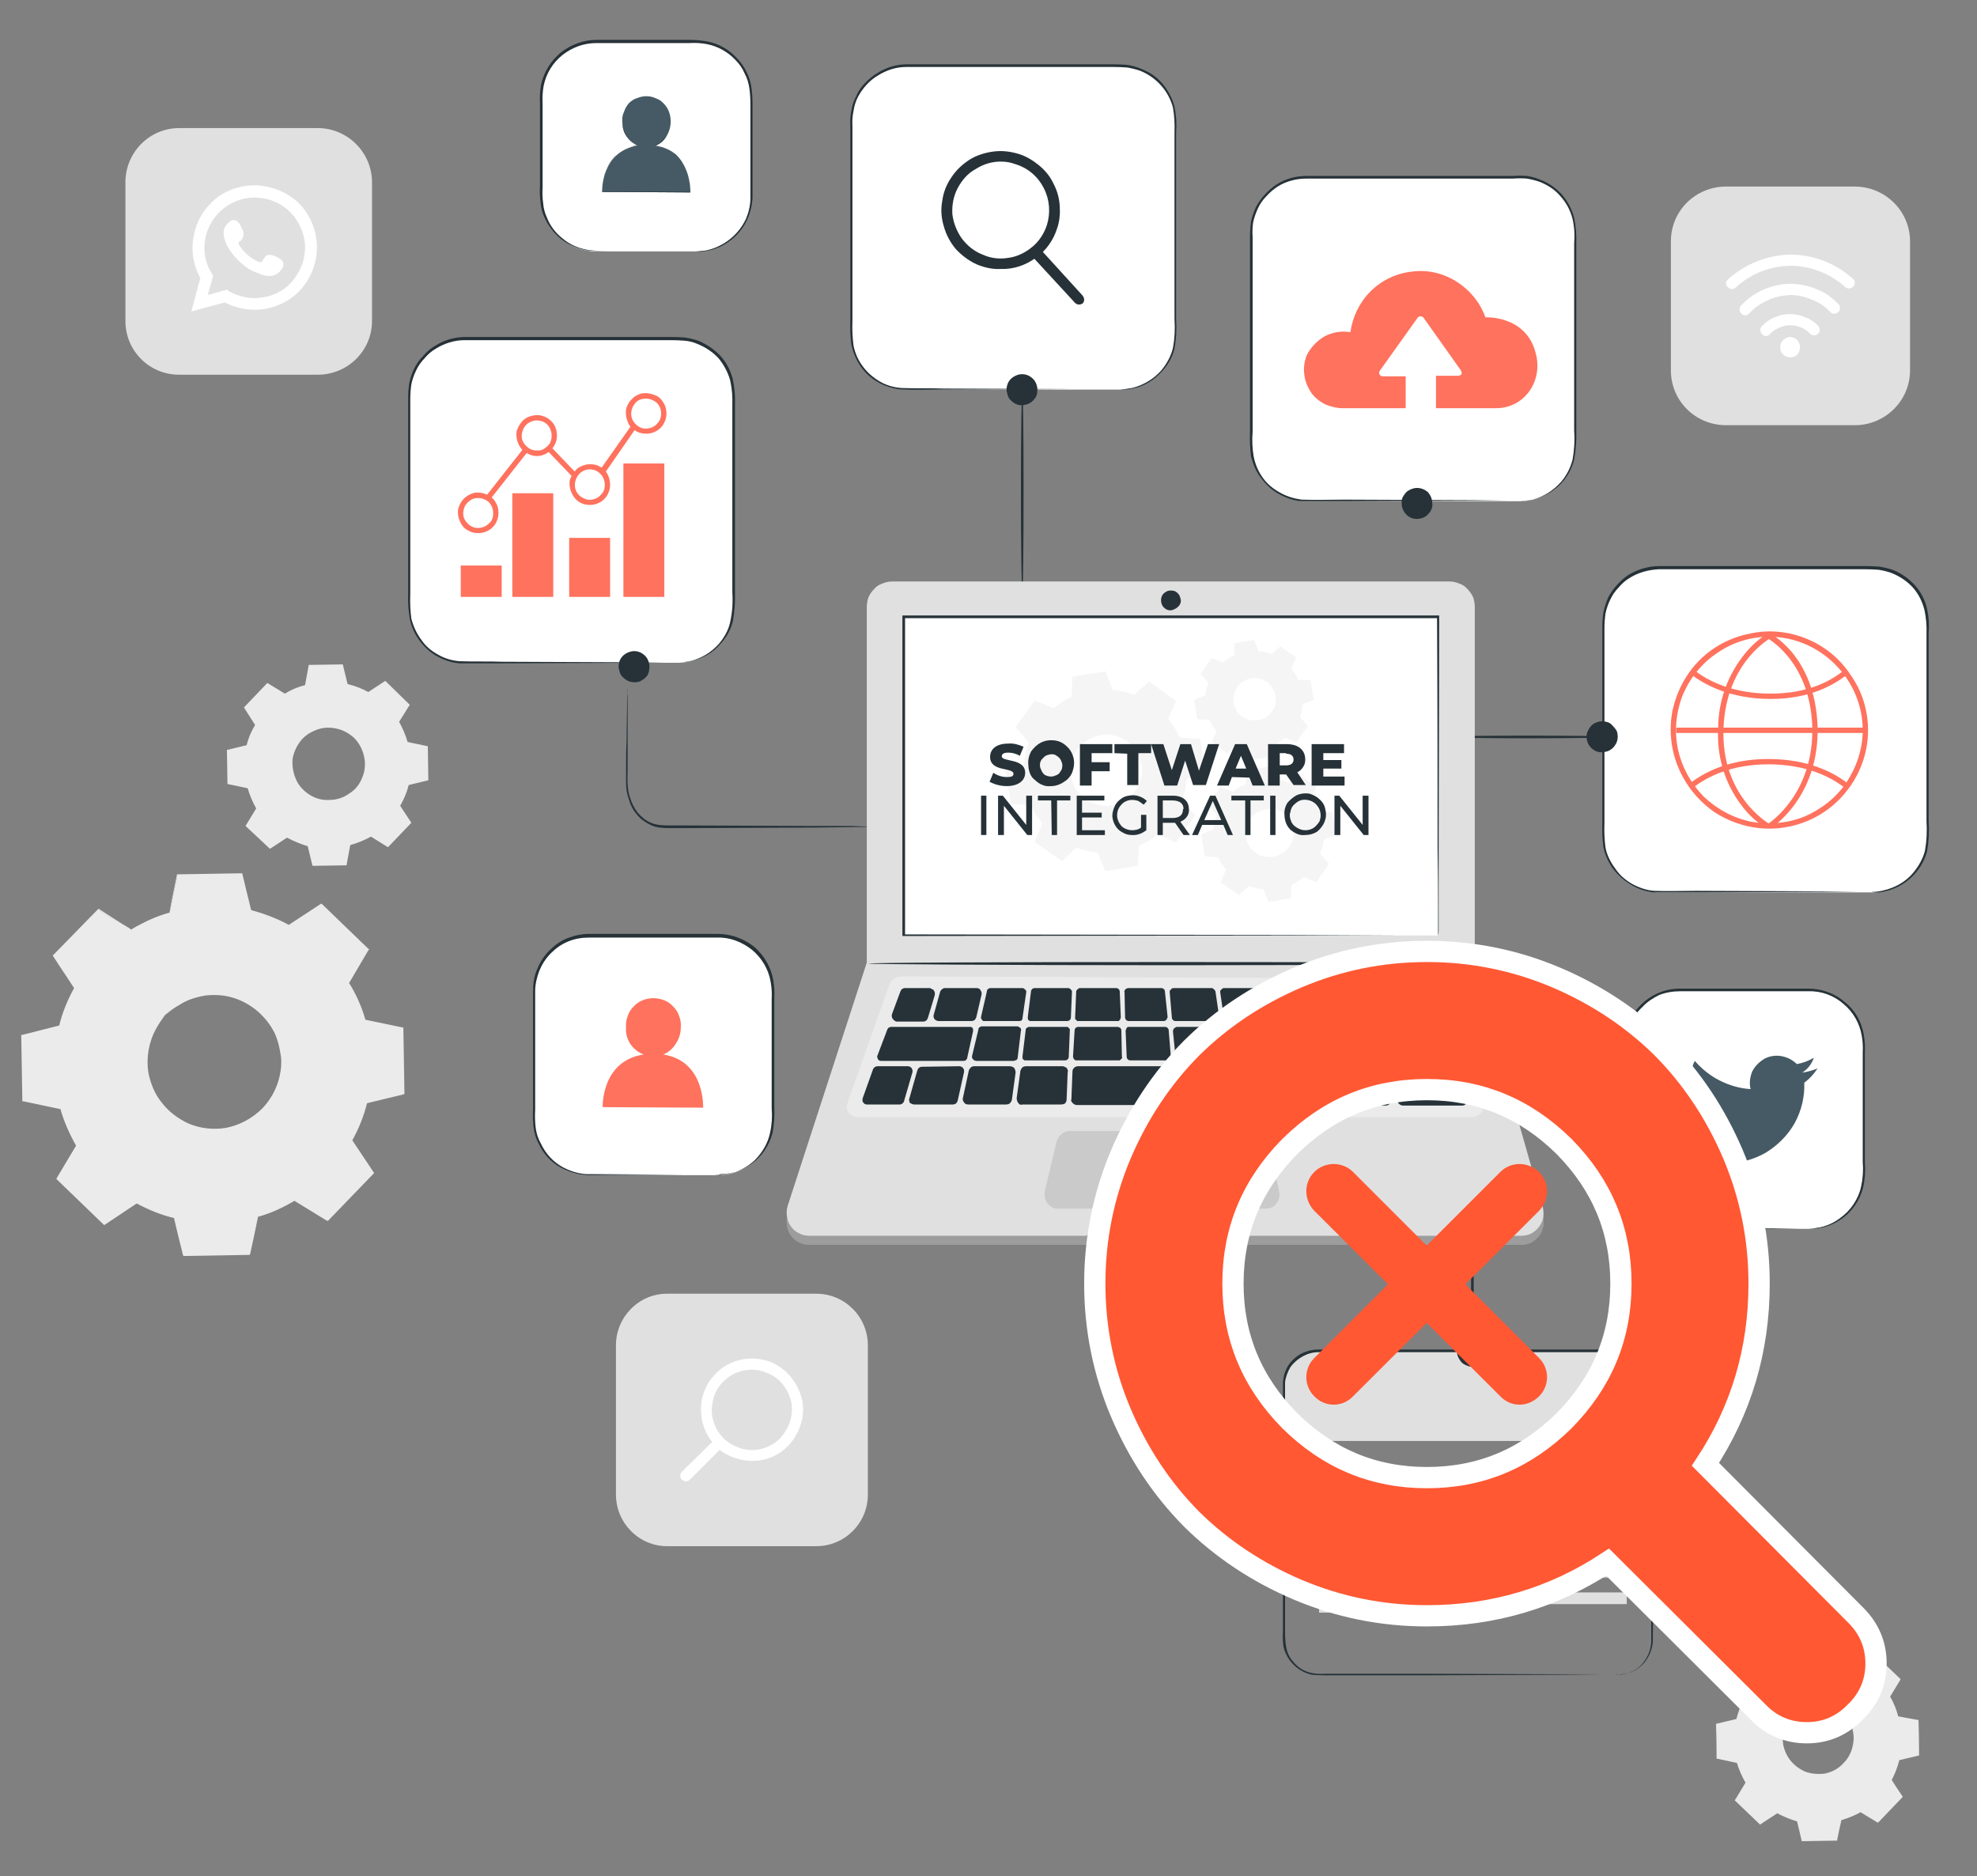 <svg version="1.2" xmlns="http://www.w3.org/2000/svg" viewBox="0 0 372 353" width="372" height="353">
	<rect x="0" y="0" width="372" height="353" fill="#808080" stroke="none"/>
	<title>NoIntegrations-svg</title>
	<style>
		.s0 { fill: #e0e0e0 } 
		.s1 { fill: #ffffff } 
		.s2 { fill: #ebebeb } 
		.s3 { fill: #263238 } 
		.s4 { fill: #455a64 } 
		.s5 { fill: #ff725e } 
		.s6 { fill: #000000 } 
		.s7 { fill: #f5f5f5 } 
		.s8 { fill: #ff5833 } 
		.s9 { fill: #ff5833;stroke: #ffffff;stroke-width: 4 } 
	</style>
	<path id="Layer" class="s0" d="m59.8 24.1h-26.1c-5.6 0-10.1 4.6-10.1 10.2v26.1c0 5.6 4.5 10.1 10.1 10.1h26.1c5.6 0 10.2-4.5 10.2-10.1v-26.1c0-5.6-4.6-10.2-10.2-10.2z"/>
	<path id="Layer" fill-rule="evenodd" class="s1" d="m36 58.6l1.7-6.3c-1.4-2.5-1.8-5.4-1.2-8.1 0.5-2.8 2.1-5.2 4.3-7 2.3-1.7 5.1-2.5 7.9-2.3 2.8 0.2 5.5 1.4 7.5 3.3 2 2 3.2 4.7 3.4 7.5 0.2 2.8-0.6 5.6-2.3 7.9-1.6 2.2-4.1 3.8-6.8 4.4-2.8 0.6-5.7 0.2-8.2-1.1zm6.7-4.1l0.4 0.3c2 1.1 4.3 1.6 6.6 1.1 2.3-0.4 4.3-1.6 5.7-3.5 1.4-1.8 2.1-4.1 2-6.4-0.2-2.3-1.2-4.5-2.8-6.1-1.6-1.6-3.8-2.6-6.1-2.7-2.3-0.2-4.6 0.6-6.4 2-1.8 1.4-3.1 3.5-3.5 5.8-0.4 2.2 0 4.6 1.3 6.5l0.2 0.4-1 3.6z"/>
	<path id="Layer" fill-rule="evenodd" class="s1" d="m52 48.3q-0.4-0.2-0.8-0.3-0.4-0.1-0.9 0c-0.4 0.1-0.7 0.8-1 1.2q-0.1 0.1-0.2 0.1-0.2 0.1-0.3 0c-1.6-0.6-2.9-1.8-3.8-3.2q-0.1-0.2-0.1-0.4 0-0.2 0.2-0.3c0.4-0.2 0.6-0.6 0.7-1.1 0.1-0.5 0-0.9-0.3-1.3-0.2-0.6-0.5-1.1-1-1.5q-0.4-0.1-0.8-0.1-0.3 0.1-0.6 0.4-0.5 0.4-0.8 1-0.3 0.6-0.2 1.3 0 0.4 0.1 0.7 0.2 0.9 0.7 1.7c0.9 1.6 2.3 3 3.9 4.1q0.9 0.5 2 0.9c0.7 0.3 1.5 0.5 2.3 0.4q0.7-0.1 1.3-0.6 0.5-0.4 0.8-1 0.2-0.4 0.1-0.8c-0.1-0.6-0.8-0.9-1.3-1.2z"/>
	<path id="Layer" fill-rule="evenodd" class="s2" d="m333.9 313.9q1.8-1.1 3.8-1.6l0.8-3.8 6.3-0.1 1 3.7q2 0.5 3.8 1.5l3.2-2.1 4.6 4.4-2 3.3q1.1 1.8 1.7 3.8l3.7 0.8 0.1 6.4-3.7 0.9q-0.5 2-1.5 3.9l2.1 3.2-4.4 4.5-3.3-2q-1.8 1.1-3.8 1.7l-0.8 3.8-6.4 0.1-0.9-3.8q-2-0.5-3.8-1.5l-3.3 2.1-4.5-4.4 2-3.3q-1.1-1.8-1.7-3.8l-3.7-0.8-0.2-6.3 3.8-0.9q0.5-2.1 1.5-3.9l-2.1-3.2 4.4-4.6zm3.4 8.5c-0.9 1-1.6 2.2-1.8 3.5-0.2 1.3-0.1 2.7 0.4 3.9 0.6 1.3 1.5 2.3 2.6 3.1 1.1 0.7 2.5 1.1 3.8 1 1.4 0 2.7-0.4 3.8-1.2 1.1-0.8 2-1.8 2.4-3.1 0.5-1.2 0.7-2.6 0.4-3.9-0.3-1.3-1-2.6-2-3.5-1.3-1.2-3-1.9-4.8-1.9-1.8 0-3.6 0.8-4.8 2.1z"/>
	<path id="Layer" fill-rule="evenodd" class="s2" d="m24.7 174.9c2.3-1.4 4.7-2.4 7.2-3.1l1.5-7.1 12-0.2 1.7 7c2.6 0.6 5 1.6 7.3 2.9l6.1-4 8.6 8.3-3.7 6.2c1.3 2.2 2.4 4.7 3.1 7.2l7.1 1.5 0.2 12-7 1.7c-0.6 2.5-1.6 5-2.9 7.3l4 6.1-8.4 8.7-6.2-3.8c-2.2 1.4-4.6 2.4-7.2 3.1l-1.4 7.1-12 0.2-1.8-7c-2.5-0.6-5-1.6-7.3-2.8l-6 4-8.7-8.5 3.8-6.2c-1.4-2.2-2.4-4.6-3.1-7.1l-7.1-1.5-0.2-12 7-1.8c0.6-2.5 1.6-4.9 2.8-7.2l-4-6.1 8.4-8.6 6.2 3.7zm6.4 16c-1.8 1.9-3 4.2-3.4 6.7-0.5 2.5-0.2 5.1 0.8 7.4 1 2.3 2.7 4.3 4.9 5.7 2.1 1.4 4.6 2.1 7.2 2 2.5 0 5-0.8 7.1-2.3 2.1-1.4 3.7-3.4 4.6-5.8 1-2.4 1.2-5 0.6-7.5-0.5-2.5-1.8-4.7-3.6-6.5-2.5-2.4-5.8-3.7-9.2-3.6-3.4 0-6.6 1.5-9 3.9z"/>
	<path id="Layer" class="s2" d="m31.1 190.9q1.1-1.3 2.4-2.1c2.5-1.6 5.5-2.3 8.4-2 2.2 0.2 4.3 1 6.1 2.3 1.8 1.2 3.3 2.9 4.3 4.9q0.8 1.7 1.1 3.6 0.4 2 0.1 4c-0.3 2.8-1.6 5.4-3.6 7.5-1.9 2-4.5 3.3-7.3 3.8q-2 0.4-4 0.1-1.9-0.3-3.6-1c-2.2-1-4-2.5-5.4-4.5-1.2-1.6-1.9-3.6-2.2-5.6-0.4-3 0.2-6 1.7-8.5q0.8-1.4 2-2.5c0.1 0-0.7 0.8-1.7 2.6-1.4 2.5-1.9 5.4-1.5 8.2 0.4 2.1 1.2 4.1 2.5 5.7 1.3 1.7 3 3 4.9 3.9 2.2 1 4.8 1.3 7.2 0.9 2.6-0.5 5-1.8 6.9-3.7 1.8-1.9 3-4.3 3.4-7q0.3-1.9-0.1-3.7-0.3-1.8-1-3.4c-0.8-1.6-1.9-3-3.3-4.2-1.3-1.1-2.9-2-4.6-2.5-1.7-0.5-3.4-0.6-5.2-0.4-1.7 0.3-3.4 0.8-4.9 1.8-1.8 1-2.5 1.9-2.6 1.8z"/>
	<path id="Layer" class="s2" d="m24.7 174.9l-0.4-0.2-1.2-0.7-4.6-2.8h0.1l-8.3 8.7v-0.2l4 6 0.1 0.2v0.1c-1.3 2.2-2.3 4.7-2.9 7.2v0.1h-0.1l-7 1.8 0.2-0.3q0.1 5.7 0.2 12l-0.2-0.2 7.1 1.4h0.2v0.2c0.7 2.5 1.7 4.9 3 7.2l0.1 0.1-0.1 0.2-3.7 6.2v-0.4c2.7 2.6 5.6 5.4 8.6 8.3h-0.4l6.1-4 0.1-0.1 0.2 0.1c2.3 1.3 4.7 2.2 7.2 2.8h0.2v0.2c0.6 2.3 1.2 4.7 1.8 7.1l-0.4-0.3 12-0.2-0.3 0.3c0.4-2.3 1-4.7 1.4-7.1v-0.2l0.3-0.1c2.4-0.7 4.8-1.7 7-3.1l0.2-0.1 0.2 0.1 6.2 3.8h-0.4l8.3-8.6v0.4l-4-6-0.1-0.2 0.1-0.2c1.3-2.3 2.2-4.7 2.8-7.2v-0.2l0.2-0.1 7-1.7-0.2 0.4q-0.1-6.2-0.2-12l0.2 0.3-7.1-1.5h-0.2v-0.2c-0.7-2.5-1.7-4.9-3-7.1l-0.1-0.2 0.1-0.1q1.9-3.2 3.7-6.2v0.3l-8.6-8.3h0.4l-6.1 4-0.1 0.1-0.2-0.1c-2.2-1.3-4.7-2.2-7.2-2.9h-0.1v-0.1l-1.7-7 0.2 0.2-12 0.1 0.1-0.1c-0.6 2.8-1.1 5.1-1.5 7.1v0.1q-2.9 0.8-5.5 2.1l-1.3 0.6q-0.2 0.2-0.5 0.3 0.2-0.2 0.4-0.3 0.5-0.3 1.3-0.7 2.7-1.5 5.6-2.3v0.1c0.3-2 0.8-4.3 1.4-7.2v-0.1h0.1l12-0.2h0.2v0.1c0.5 2.2 1.1 4.5 1.7 7l-0.1-0.2c2.5 0.7 5 1.6 7.3 2.9h-0.3l6.1-4 0.2-0.1 0.2 0.2 8.6 8.3 0.2 0.1-0.2 0.2-3.7 6.3v-0.3c1.4 2.2 2.5 4.7 3.2 7.2l-0.3-0.2 7.2 1.5h0.2v0.3q0.1 5.8 0.2 12v0.2l-0.2 0.1-7 1.7 0.2-0.2c-0.6 2.5-1.6 5-2.9 7.3v-0.3l4 6 0.2 0.3-0.2 0.2-8.3 8.6-0.2 0.2-0.3-0.1-6.2-3.8h0.4c-2.3 1.4-4.7 2.5-7.3 3.2l0.3-0.3c-0.5 2.4-1 4.9-1.5 7.1l-0.1 0.3h-0.3l-12 0.2h-0.2l-0.1-0.3c-0.6-2.4-1.2-4.8-1.7-7l0.2 0.2c-2.6-0.6-5-1.6-7.4-2.9h0.4l-6 4-0.3 0.2-0.2-0.2-8.6-8.3-0.2-0.2 0.1-0.2 3.7-6.2v0.3c-1.3-2.3-2.4-4.7-3.1-7.3l0.2 0.3-7.1-1.5h-0.2v-0.3q-0.1-6.3-0.2-12v-0.2h0.2l7.1-1.8-0.2 0.2c0.6-2.5 1.6-5 2.9-7.3v0.2c-1.4-2.2-2.8-4.2-4-6.1l-0.1-0.2h0.1l8.4-8.6 0.1-0.1h0.1l4.5 2.9 1.2 0.7q0.2 0.2 0.4 0.3z"/>
	<path id="Layer" fill-rule="evenodd" class="s2" d="m53.6 130.5q0 0 0 0zm3.8-1.6l0.7-3.8 6.4-0.1 0.9 3.7q2.1 0.5 3.9 1.5l3.2-2.1 4.6 4.5-2 3.2q1 1.8 1.6 3.8l3.8 0.8 0.1 6.4-3.7 0.9q-0.5 2-1.6 3.9l2.1 3.2-4.4 4.6-3.2-2q-1.8 1-3.9 1.6l-0.7 3.8-6.4 0.1-0.9-3.7q-2-0.6-3.9-1.6l-3.2 2.1-4.6-4.3 2-3.3q-1-1.8-1.6-3.8l-3.8-0.8-0.1-6.4 3.7-0.9q0.5-2 1.6-3.8l-2.1-3.3 4.4-4.6 3.3 2q1.8-1.1 3.8-1.6zm-0.5 10.1c-0.9 1-1.5 2.2-1.8 3.5-0.2 1.3 0 2.7 0.5 3.9 0.5 1.3 1.4 2.3 2.6 3.1 1.1 0.7 2.4 1.1 3.8 1 1.3 0 2.6-0.4 3.7-1.2 1.2-0.7 2-1.8 2.5-3.1 0.5-1.2 0.6-2.6 0.3-3.9-0.3-1.3-0.9-2.5-1.9-3.5q-1-0.9-2.2-1.4-1.3-0.5-2.7-0.5-1.3 0-2.6 0.6-1.2 0.5-2.2 1.5z"/>
	<path id="Layer" class="s2" d="m337.3 322.4q0.5-0.7 1.2-1.1c1.2-0.8 2.5-1.1 3.8-1.1 1.3 0 2.6 0.3 3.7 1.1 1.1 0.7 1.9 1.6 2.5 2.7q0.4 0.9 0.6 1.9 0.2 1.1 0 2.1c-0.2 1.5-0.9 2.9-1.9 4-1 1.1-2.4 1.8-3.9 2q-1 0.2-2.1 0-1-0.1-1.9-0.5c-1.1-0.5-2.1-1.3-2.8-2.4-0.8-1-1.2-2.3-1.3-3.7 0-1.3 0.3-2.6 1-3.7q0.4-0.8 1-1.3c0 0-0.4 0.4-0.9 1.4-0.7 1.3-1 2.8-0.8 4.3 0.2 1.1 0.7 2.2 1.3 3 0.7 0.9 1.6 1.6 2.6 2.1q0.9 0.4 1.9 0.5 1 0.1 2 0c1.4-0.3 2.6-0.9 3.6-2 1-1 1.6-2.3 1.8-3.7q0.2-1 0-2-0.1-0.9-0.5-1.8c-0.6-1.1-1.4-2-2.3-2.6-0.9-0.6-1.9-1-2.9-1.1-1.5-0.2-3.1 0.1-4.4 0.9-0.9 0.6-1.3 1-1.3 1z"/>
	<path id="Layer" class="s2" d="m333.9 313.9l-0.2-0.1-0.7-0.4-2.4-1.4-4.4 4.6v-0.1l2.2 3.2v0.1q-1 1.8-1.5 3.8v0.1h-0.1l-3.7 0.9 0.1-0.1c0 2 0.1 4.1 0.1 6.4l-0.1-0.2 3.7 0.8h0.1v0.1q0.6 2 1.7 3.7v0.1 0.1c-0.6 1-1.3 2.2-2 3.3v-0.2l4.6 4.4h-0.3l3.2-2.1 0.1-0.1 0.1 0.1q1.8 1 3.8 1.5h0.2v0.1l0.9 3.7-0.2-0.1 6.4-0.1-0.2 0.1 0.8-3.7v-0.2h0.1q2-0.5 3.7-1.6h0.1 0.1l3.3 2h-0.2q2.2-2.3 4.4-4.6v0.3l-2.1-3.2-0.1-0.1 0.1-0.1q1-1.8 1.5-3.8v-0.2h0.1l3.7-0.9-0.1 0.2c0-2.2-0.1-4.3-0.1-6.3l0.1 0.1-3.7-0.8h-0.1v-0.1q-0.6-1.9-1.7-3.7v-0.1-0.1l2-3.3v0.2l-4.5-4.4h0.2l-3.3 2.1h-0.1q-1.8-1-3.8-1.5h-0.1q-0.5-2.1-0.9-3.8l0.1 0.1-6.4 0.1 0.1-0.1c-0.3 1.5-0.6 2.7-0.8 3.8q-1.5 0.4-2.9 1.1l-0.7 0.3q-0.1 0.1-0.2 0.2 0.1-0.1 0.2-0.2 0.2-0.1 0.7-0.4 1.4-0.7 2.9-1.1 0.3-1.6 0.7-3.8v-0.1h0.1l6.4-0.1h0.1v0.1c0.3 1.1 0.6 2.4 0.9 3.7l-0.1-0.1q2.1 0.5 3.9 1.5h-0.1l3.2-2.1h0.1l4.6 4.4 0.1 0.1v0.1l-2 3.3v-0.2q1.1 1.9 1.6 3.9l-0.1-0.1 3.8 0.7h0.1v0.2q0.1 3.1 0.1 6.3v0.2h-0.1l-3.8 0.9 0.2-0.1q-0.5 2-1.5 3.9v-0.2q1 1.6 2.1 3.2v0.1l-0.1 0.1-4.4 4.6-0.1 0.1h-0.1l-3.3-2h0.2q-1.8 1-3.9 1.6l0.2-0.1c-0.3 1.3-0.6 2.6-0.8 3.7v0.2h-0.1l-6.4 0.1h-0.2v-0.1c-0.3-1.3-0.6-2.6-0.9-3.8l0.1 0.2q-2-0.6-3.9-1.6h0.2l-3.2 2.1-0.1 0.1-0.1-0.1-4.6-4.4-0.1-0.1 0.1-0.1 2-3.3v0.2q-1.1-1.9-1.7-3.9l0.1 0.1-3.7-0.8h-0.2v-0.1q0-3.3-0.1-6.4v-0.1h0.1l3.8-0.9-0.1 0.1q0.5-2 1.5-3.9v0.2l-2.1-3.3 0.1-0.1 4.4-4.5 2.4 1.5 0.6 0.4q0.2 0 0.3 0.1z"/>
	<path id="Layer" class="s0" d="m153.6 243.4h-28.1c-5.3 0-9.6 4.4-9.6 9.7v28.1c0 5.3 4.3 9.7 9.6 9.7h28.1c5.4 0 9.7-4.4 9.7-9.7v-28.1c0-5.3-4.3-9.7-9.7-9.7z"/>
	<path id="Layer" fill-rule="evenodd" class="s1" d="m129.1 278.7q-0.2 0-0.4-0.1-0.2-0.1-0.4-0.2-0.3-0.3-0.3-0.8c0-0.2 0.1-0.5 0.3-0.7l5.7-5.6c-1.5-1.9-2.2-4.2-2.1-6.6 0.1-2.4 1.1-4.6 2.8-6.3 1.3-1.3 2.9-2.2 4.8-2.6 1.8-0.4 3.7-0.2 5.4 0.4 1.7 0.7 3.3 1.9 4.3 3.4 1.1 1.5 1.8 3.3 1.9 5.1 0.1 1.9-0.4 3.7-1.3 5.3-0.9 1.6-2.3 3-3.9 3.8-1.7 0.9-3.5 1.2-5.4 1-1.8-0.2-3.6-0.9-5.1-2l-5.6 5.6q-0.1 0.1-0.3 0.2-0.2 0.1-0.4 0.1zm12.4-21c-1.8 0-3.5 0.6-4.8 1.7-1.4 1.1-2.3 2.6-2.6 4.4-0.4 1.7-0.1 3.4 0.7 5 0.8 1.5 2.1 2.7 3.8 3.4 1.6 0.7 3.4 0.8 5 0.3 1.7-0.5 3.2-1.6 4.1-3.1 1-1.4 1.4-3.2 1.3-4.9-0.2-1.7-1-3.4-2.2-4.6q-1.1-1.1-2.5-1.6-1.3-0.6-2.8-0.6z"/>
	<path id="Layer" class="s0" d="m349 35.1h-24.2c-5.8 0-10.4 4.6-10.4 10.3v24.3c0 5.7 4.6 10.3 10.4 10.3h24.2c5.7 0 10.4-4.6 10.4-10.3v-24.3c0-5.7-4.7-10.3-10.4-10.3z"/>
	<path id="Layer" class="s1" d="m338.7 65.3q0 0.6-0.3 1.1-0.3 0.5-0.8 0.7-0.6 0.2-1.1 0.1-0.6-0.1-1-0.5-0.4-0.4-0.5-1-0.1-0.6 0.1-1.1 0.2-0.5 0.7-0.8 0.5-0.4 1-0.4c0.5 0 1 0.2 1.4 0.6 0.3 0.4 0.5 0.8 0.5 1.3z"/>
	<path id="Layer" class="s1" d="m333 62.9q0.7-0.8 1.7-1.2 1-0.5 2.1-0.5 1.1 0 2.1 0.4 1 0.4 1.7 1.2 0.3 0.3 0.8 0.3c0.2 0 0.5-0.1 0.7-0.3 0.2-0.2 0.3-0.5 0.3-0.7 0-0.3-0.1-0.6-0.3-0.8q-1-1.1-2.4-1.6-1.4-0.6-2.9-0.6-1.5 0-2.9 0.6-1.4 0.6-2.4 1.7c-0.9 1 0.6 2.5 1.5 1.5z"/>
	<path id="Layer" class="s1" d="m326.6 54.1c2.8-2.6 6.4-4 10.2-4.1 3.8 0 7.5 1.4 10.4 4 1 0.9 2.5-0.6 1.5-1.5-3.3-3-7.5-4.6-11.9-4.6-4.3 0.1-8.5 1.8-11.7 4.7-1 0.9 0.5 2.4 1.5 1.5z"/>
	<path id="Layer" class="s1" d="m329.1 59c1-1.1 2.2-1.9 3.5-2.5 1.3-0.6 2.7-0.9 4.2-1 1.4 0 2.8 0.3 4.2 0.9 1.3 0.5 2.5 1.3 3.5 2.4q0.3 0.3 0.7 0.2 0.4 0 0.7-0.3 0.3-0.3 0.3-0.7 0.1-0.4-0.2-0.7c-1.2-1.3-2.6-2.3-4.2-2.9-1.6-0.7-3.3-1-5-1-1.7 0-3.4 0.4-5 1.1-1.6 0.7-3 1.7-4.2 3-0.9 1 0.6 2.5 1.5 1.5z"/>
	<path id="Layer" class="s1" d="m131 7.8h-18.8c-5.7 0-10.4 4.7-10.4 10.4v18.7c0 5.8 4.7 10.4 10.4 10.4h18.8c5.7 0 10.3-4.6 10.3-10.4v-18.7c0-5.7-4.6-10.4-10.3-10.4z"/>
	<path id="Layer" class="s3" d="m131 47.3c0 0 0.5 0 1.4-0.1 1.4-0.2 2.6-0.7 3.8-1.4 1.8-1.1 3.3-2.7 4.2-4.7 0.5-1.2 0.8-2.5 0.8-3.9q0-2.1 0-4.5 0-4.8 0-10.4 0-1.4 0-2.8 0-1.5-0.2-2.9-0.2-1.5-0.9-2.8-0.6-1.4-1.7-2.5c-1.4-1.5-3.3-2.6-5.4-3q-1.6-0.3-3.2-0.2h-17.6c-2.3 0-4.5 0.8-6.3 2.2-1.9 1.5-3.1 3.5-3.6 5.8q-0.3 1.7-0.2 3.3v3.3q0 3.3 0 6.5 0 3.1 0 6.1-0.1 1.5 0.1 2.9 0.1 1.4 0.7 2.7c0.6 1.6 1.7 3 3 4 1.3 1.1 2.9 1.8 4.6 2.1q2.2 0.3 4.5 0.2h3.9 6.5 4.1 1.1q0.1 0 0.3 0h-0.3-1.1-4.1-6.5-3.9q-2.3 0.1-4.6-0.1c-1.7-0.3-3.4-1-4.8-2.1-1.4-1.1-2.5-2.6-3.2-4.2q-0.6-1.3-0.7-2.8-0.2-1.5-0.1-3c0-2 0-4 0-6.1 0-2.2 0-4.3 0-6.5v-3q-0.1-1.7 0.2-3.4c0.5-2.4 1.8-4.5 3.7-6.1 1.9-1.5 4.3-2.4 6.7-2.4h17.5q1.7 0 3.4 0.3c2.1 0.4 4.1 1.5 5.6 3.2q1.1 1.1 1.8 2.6 0.7 1.4 0.9 2.9 0.2 1.5 0.2 3c0 1 0 1.9 0 2.9q0 5.6 0 10.3 0 2.4 0 4.6c-0.1 1.4-0.4 2.7-1 4-0.9 2-2.4 3.6-4.3 4.7-1.2 0.7-2.5 1.1-3.9 1.3q-0.7 0.1-1.4 0z"/>
	<path id="Layer" class="s4" d="m123.3 27.4c0.9-0.4 1.6-1 2.1-1.8 0.5-0.8 0.8-1.8 0.8-2.7q0-1-0.3-1.8-0.3-0.9-1-1.6-0.6-0.7-1.5-1-0.8-0.4-1.8-0.4-0.9 0-1.8 0.4-0.8 0.3-1.5 1-0.6 0.7-0.9 1.6-0.4 0.8-0.3 1.8c0 0.9 0.2 1.9 0.8 2.7 0.5 0.8 1.2 1.4 2.1 1.8-7 1.1-6.7 8.7-6.7 8.7l16.6 0.1c0 0 0.3-7.8-6.6-8.8z"/>
	<path id="Layer" fill-rule="evenodd" class="s3" d="m129.9 36.2q0 0 0-0.1zm-16.6-0.1q0-1.2 0.3-2.4-0.3 1.2-0.3 2.3l16.6 0.1q0-2-0.7-3.9-0.1-0.1-0.1-0.2 0.1 0.1 0.1 0.2c0.5 1.3 0.7 2.6 0.7 4zm0.7-4c0.4-1.1 1.1-2.2 2-3q0.5-0.4 1-0.7-0.5 0.3-1 0.7c-0.9 0.9-1.6 1.9-2 3q-0.3 0.7-0.5 1.6 0.2-0.8 0.5-1.6zm5.9-4.8c-0.8-0.3-1.6-1-2.1-1.8-0.5-0.8-0.7-1.7-0.7-2.7 0-1.2 0.5-2.5 1.3-3.4q0.7-0.7 1.5-1 0.8-0.4 1.7-0.4 0 0 0 0-0.9 0-1.7 0.4-0.8 0.4-1.4 1c-0.9 0.9-1.4 2.2-1.4 3.4 0 1 0.3 1.9 0.8 2.7 0.5 0.8 1.2 1.5 2.1 1.9-1.1 0.1-2.1 0.5-3 1 0.9-0.5 1.9-0.9 2.9-1.1zm5-7.8q0.2 0.2 0.4 0.4-0.2-0.2-0.4-0.4c-0.8-0.9-2-1.4-3.3-1.5q0 0 0 0c1.3 0.1 2.5 0.6 3.3 1.5zm1.3 3.4c0 1-0.3 1.9-0.8 2.7-0.4 0.8-1.1 1.4-2 1.8q0 0-0.1-0.1c0.8-0.3 1.6-1 2.1-1.8 0.5-0.7 0.8-1.7 0.8-2.6 0-1.1-0.3-2.1-0.9-3 0.6 0.9 0.9 1.9 0.9 3zm-2.8 4.5c1.4 0.2 2.8 0.8 3.8 1.8 0.8 0.8 1.5 1.7 1.9 2.7-0.4-1-1.1-2-1.9-2.8-1-0.9-2.4-1.5-3.8-1.7q0 0 0 0z"/>
	<path id="Layer" class="s1" d="m135 176.1h-24.2c-5.8 0-10.4 4.7-10.4 10.4v24.3c0 5.7 4.6 10.3 10.4 10.3h24.2c5.7 0 10.4-4.6 10.4-10.3v-24.3c0-5.7-4.7-10.4-10.4-10.4z"/>
	<path id="Layer" class="s3" d="m135 221.1c0 0 0.6 0 1.6-0.2 2-0.3 3.9-1.2 5.4-2.6 1.4-1.4 2.5-3.2 2.9-5.2q0.5-2.2 0.3-4.6 0-2.4 0-5.2 0-5.5 0-12v-3.3q0.1-1.7-0.2-3.3c-0.4-2.4-1.7-4.5-3.5-6-1.9-1.5-4.2-2.4-6.6-2.3h-24.1c-1.3 0-2.6 0.2-3.8 0.7-1.3 0.5-2.4 1.3-3.3 2.2-1 1-1.7 2.1-2.2 3.3-0.5 1.3-0.8 2.6-0.8 3.9q0 7.9 0 15.2 0 3.7 0 7.1-0.1 1.7 0.1 3.4 0.2 1.6 1 3c0.9 1.9 2.3 3.4 4.1 4.4 1.7 0.9 3.5 1.4 5.4 1.3l17.4 0.1h4.7 1.3 0.4q-0.2 0.1-0.4 0h-1.3-4.7l-17.4 0.1c-1.9 0.1-3.9-0.4-5.6-1.3-1.9-1-3.4-2.6-4.3-4.5q-0.8-1.5-1-3.2-0.2-1.7-0.1-3.4 0-3.5 0-7.1 0-7.3 0-15.2c0-1.4 0.2-2.8 0.8-4.1 0.5-1.3 1.3-2.5 2.3-3.5 1-1 2.1-1.8 3.4-2.3 1.3-0.5 2.7-0.8 4.1-0.8h24.1c2.6 0 5 0.9 7 2.5 1.8 1.6 3.1 3.8 3.5 6.2q0.3 1.7 0.2 3.4v3.3q0 6.5 0 12 0 2.8 0 5.2 0.1 2.4-0.3 4.7c-0.6 2.5-2.1 4.7-4.2 6.1-1.3 0.9-2.8 1.5-4.4 1.7q-0.6 0.1-1.2 0.1z"/>
	<path id="Layer" class="s5" d="m124.8 198.4c1-0.4 1.9-1.2 2.4-2.1 0.6-0.9 0.9-1.9 0.9-3q0.1-1.1-0.3-2.1-0.3-1-1.1-1.8-0.7-0.8-1.7-1.2-1-0.4-2.1-0.4-1 0-2 0.4-1 0.4-1.7 1.2-0.8 0.8-1.1 1.8-0.4 1-0.3 2.1c-0.1 1.1 0.2 2.2 0.8 3.1 0.6 0.9 1.5 1.6 2.5 2-8 1.2-7.7 9.9-7.7 9.9l18.9 0.1c0 0 0.4-8.8-7.5-10z"/>
	<path id="Layer" class="s3" d="m277.1 231.2c0.1 0 0.2 5 0.2 11.3 0 6.2-0.1 11.2-0.2 11.2-0.2 0-0.3-5-0.3-11.2 0-6.3 0.1-11.3 0.3-11.3z"/>
	<path id="Layer" class="s0" d="m273.6 278h-25.4v25.4h25.4z"/>
	<path id="Layer" class="s0" d="m306.1 279.6h-26.1v2.1h26.1z"/>
	<path id="Layer" class="s0" d="m306.1 284.6h-26.1v2.1h26.1z"/>
	<path id="Layer" class="s0" d="m306.1 289.6h-26.1v2.2h26.1z"/>
	<path id="Layer" class="s0" d="m306.1 294.6h-26.1v2.2h26.1z"/>
	<path id="Layer" class="s0" d="m306.1 299.6h-26.1v2.2h26.1z"/>
	<path id="Layer" class="s0" d="m248.5 254.2h55.3c1.8 0 3.6 0.7 5 2 1.3 1.4 2 3.2 2 5v9.9h-69.2v-10c0-1.8 0.7-3.6 2-4.9 1.3-1.3 3.1-2 4.9-2z"/>
	<path id="Layer" class="s3" d="m304.4 315.1q1.2 0 2.4-0.5c1-0.4 1.8-1 2.4-1.8 0.9-1.1 1.4-2.4 1.5-3.8 0-6.3 0-15.4 0-26.7 0-5.6 0-11.8 0-18.4q0-1.3 0-2.5 0-1.3-0.3-2.5c-0.4-1.2-1.1-2.3-2.1-3.1-1-0.8-2.2-1.3-3.5-1.4-0.9 0-1.8 0-2.7 0h-5.5-48.5c-1.1 0-2.1 0.3-3 0.8-0.9 0.5-1.7 1.2-2.3 2-0.5 0.9-0.9 1.9-1 2.9 0 1 0 2.1 0 3.1v12.4c0 8.1 0 15.9 0 23.4v8.2q0 1.3 0.2 2.6 0.2 1.3 0.9 2.3 0.8 1.1 1.8 1.8 1.1 0.7 2.3 0.9 1.2 0.2 2.5 0.1h18.4l26.7 0.1h7.3 1.9 0.6q0 0.1-0.6 0h-1.9l-7.3 0.1-26.7 0.1h-18.4q-1.3 0-2.6-0.1c-1.3-0.3-2.5-0.9-3.5-1.9-0.9-0.9-1.6-2.1-1.9-3.4q-0.2-1.4-0.1-2.8v-2.7q0-2.7 0-5.5c0-7.4 0-15.3 0-23.4v-12.2c0-1 0-2.1 0-3.2 0.1-1.1 0.4-2.1 1-3.1 0.6-0.9 1.5-1.7 2.4-2.2 1-0.5 2.1-0.8 3.3-0.8h48.5 5.5c0.9 0 1.8 0 2.7 0q1.4 0.1 2.6 0.8 1.2 0.6 2.1 1.6 0.9 1.1 1.3 2.4 0.3 1.2 0.3 2.6v2.5c0 6.6 0 12.8 0 18.4 0 11.3 0 20.4-0.1 26.7-0.1 1.4-0.7 2.8-1.6 3.9-0.7 0.8-1.5 1.4-2.5 1.8q-0.9 0.3-1.8 0.4z"/>
	<path id="Layer" class="s3" d="m280 254.2c0 0.6-0.2 1.1-0.5 1.6-0.3 0.5-0.8 0.9-1.3 1.1-0.5 0.2-1.1 0.3-1.7 0.2-0.6-0.2-1.1-0.4-1.5-0.8-0.4-0.5-0.7-1-0.8-1.5-0.1-0.6 0-1.2 0.2-1.7 0.2-0.6 0.6-1 1.1-1.3 0.4-0.4 1-0.5 1.6-0.5 0.8 0 1.5 0.3 2 0.8 0.6 0.6 0.9 1.3 0.9 2.1z"/>
	<path id="Layer" class="s3" d="m163.4 155.6q-0.4 0-0.7 0h-2l-7.3 0.1-24.1 0.1h-3.5q-0.9 0-1.7-0.1-0.9-0.1-1.7-0.5c-1-0.5-1.9-1.1-2.6-2-0.7-0.8-1.2-1.8-1.5-2.9q-0.5-1.4-0.5-3c0-1 0-1.9 0-2.8 0-1.8 0-3.5 0.1-5 0-3 0.1-5.5 0.1-7.3q0-1.2 0.1-2 0-0.3 0-0.7 0.1 0.4 0 0.7 0 0.8 0 2c0 1.8 0 4.3 0 7.3q0 2.3 0 5.1c0 1.8-0.2 3.7 0.5 5.6 0.3 1 0.8 1.9 1.4 2.7 0.7 0.8 1.5 1.5 2.5 1.9q0.7 0.3 1.5 0.4 0.8 0.1 1.7 0.1h3.4l24.1 0.1h7.3l2 0.1q0.4 0 0.9 0.1z"/>
	<path id="Layer" class="s1" d="m127.5 63.8h-40.1c-5.8 0-10.4 4.6-10.4 10.4v40.2c0 5.7 4.6 10.3 10.4 10.3h40.1c5.8 0 10.4-4.6 10.4-10.3v-40.2c0-5.8-4.6-10.4-10.4-10.4z"/>
	<path id="Layer" class="s3" d="m127.5 124.7q1.2-0.1 2.3-0.3c2.1-0.5 4-1.6 5.5-3.3 1-1.2 1.8-2.6 2.1-4.1q0.6-2.8 0.4-5.6c0-4.1 0-8.7 0-13.8 0-5.1 0-10.7 0-16.8v-4.5q0.1-2.4-0.4-4.7c-0.4-1.5-1.2-3-2.2-4.2-1.1-1.2-2.5-2.1-4-2.7q-1.1-0.5-2.4-0.6-1.3-0.1-2.5-0.1h-38.9c-1.9 0-3.8 0.6-5.4 1.6q-1.2 0.7-2.1 1.8-1 1-1.6 2.3-0.6 1.2-0.9 2.6-0.2 1.4-0.2 2.8v5.5c0 7.4 0 14.5 0 21.2q0 5.1 0 9.9-0.1 2.4 0.2 4.7c0.4 1.5 1 2.8 1.9 4 0.8 1.2 1.9 2.1 3.2 2.8 1.2 0.7 2.6 1.1 4 1.2 2.7 0.1 5.4 0 8 0.1l24.2 0.1h6.6l-6.6 0.1-24.2 0.1c-2.6 0-5.2 0-8 0-1.5-0.1-2.9-0.6-4.2-1.3-1.3-0.7-2.4-1.7-3.3-2.9-1-1.3-1.6-2.7-1.9-4.2q-0.4-2.4-0.3-4.8 0-4.8 0-9.9c0-6.7 0-13.8 0-21.2v-5.5q0-1.5 0.2-2.9 0.3-1.4 0.9-2.7 0.7-1.4 1.7-2.4 1-1.2 2.2-1.9c1.7-1.1 3.7-1.7 5.7-1.7h38.8q1.3 0 2.6 0.1 1.3 0.2 2.5 0.6c1.6 0.7 3 1.6 4.2 2.9 1.1 1.2 1.9 2.8 2.3 4.4q0.5 2.4 0.4 4.8v4.5c0 6 0 11.6 0 16.8q0 7.7 0 13.7 0.1 2.9-0.4 5.7c-0.4 1.6-1.2 3-2.3 4.2-1.4 1.7-3.4 2.8-5.6 3.3q-0.8 0.2-1.7 0.2c-0.6 0.1-0.8 0.1-0.8 0.1z"/>
	<path id="Layer" class="s5" d="m94.4 106.4h-7.7v5.9h7.7z"/>
	<path id="Layer" class="s5" d="m104.1 92.8h-7.7v19.5h7.7z"/>
	<path id="Layer" class="s5" d="m114.8 101.2h-7.7v11.1h7.7z"/>
	<path id="Layer" class="s5" d="m125 87.2h-7.7v25.1h7.7z"/>
	<path id="Layer" fill-rule="evenodd" class="s5" d="m90 100.3c-0.8 0-1.5-0.2-2.1-0.6-0.7-0.4-1.1-1-1.4-1.7-0.3-0.7-0.4-1.5-0.3-2.2 0.2-0.8 0.6-1.5 1.1-2 0.5-0.5 1.2-0.9 2-1.1 0.7-0.1 1.5 0 2.2 0.3 0.7 0.3 1.3 0.7 1.7 1.4 0.4 0.6 0.6 1.3 0.6 2.1 0 1-0.4 2-1.1 2.7-0.7 0.7-1.7 1.1-2.7 1.1zm0-6.6c-0.6 0-1.1 0.1-1.6 0.5-0.4 0.3-0.8 0.7-1 1.2-0.2 0.5-0.3 1.1-0.2 1.7 0.1 0.5 0.4 1 0.8 1.4 0.4 0.4 0.9 0.7 1.5 0.8 0.5 0.1 1.1 0 1.6-0.2 0.5-0.2 0.9-0.6 1.3-1 0.3-0.5 0.4-1 0.4-1.6 0-0.7-0.3-1.5-0.8-2-0.5-0.5-1.3-0.8-2-0.8z"/>
	<path id="Layer" fill-rule="evenodd" class="s5" d="m101 85.8c-0.8 0-1.5-0.3-2.1-0.7-0.7-0.4-1.1-1-1.4-1.7-0.3-0.7-0.4-1.5-0.3-2.2 0.2-0.8 0.6-1.4 1.1-2 0.5-0.5 1.2-0.9 2-1 0.7-0.2 1.5-0.1 2.2 0.2 0.7 0.3 1.3 0.8 1.7 1.4 0.4 0.6 0.6 1.4 0.6 2.1 0 1.1-0.4 2-1.1 2.7-0.7 0.8-1.7 1.2-2.7 1.2zm0-6.7c-0.6 0-1.1 0.2-1.6 0.5-0.4 0.3-0.8 0.7-1 1.3-0.2 0.5-0.3 1-0.2 1.6 0.1 0.5 0.4 1 0.8 1.4 0.4 0.4 0.9 0.7 1.4 0.8 0.6 0.1 1.2 0.1 1.7-0.1 0.5-0.3 0.9-0.6 1.3-1.1 0.3-0.5 0.4-1 0.4-1.6q0-0.5-0.2-1-0.2-0.6-0.6-1-0.4-0.4-0.9-0.6-0.5-0.2-1.1-0.2z"/>
	<path id="Layer" fill-rule="evenodd" class="s5" d="m111 95c-0.8 0-1.5-0.2-2.1-0.6-0.7-0.5-1.1-1.1-1.4-1.8-0.3-0.7-0.4-1.4-0.3-2.2 0.2-0.7 0.6-1.4 1.1-1.9 0.5-0.6 1.2-0.9 2-1.1 0.7-0.1 1.5-0.1 2.2 0.2 0.7 0.3 1.3 0.8 1.7 1.4 0.4 0.7 0.6 1.4 0.6 2.2 0 1-0.4 2-1.1 2.7-0.7 0.7-1.7 1.1-2.7 1.1zm0-6.7c-0.6 0-1.1 0.2-1.6 0.5-0.4 0.3-0.8 0.8-1 1.3-0.2 0.5-0.3 1.1-0.2 1.6 0.1 0.6 0.4 1.1 0.8 1.5 0.4 0.4 0.9 0.6 1.5 0.8 0.5 0.1 1.1 0 1.6-0.2 0.5-0.2 0.9-0.6 1.3-1.1 0.3-0.4 0.4-1 0.4-1.5 0-0.8-0.3-1.5-0.8-2-0.5-0.6-1.3-0.9-2-0.9z"/>
	<path id="Layer" fill-rule="evenodd" class="s5" d="m121.6 81.6c-0.8 0-1.5-0.2-2.1-0.6-0.7-0.4-1.2-1-1.4-1.7-0.3-0.7-0.4-1.5-0.3-2.3 0.2-0.7 0.5-1.4 1.1-1.9 0.5-0.6 1.2-0.9 1.9-1.1 0.8-0.1 1.6 0 2.3 0.3 0.7 0.2 1.3 0.7 1.7 1.4 0.4 0.6 0.6 1.3 0.6 2.1 0 1-0.4 2-1.1 2.7-0.7 0.7-1.7 1.1-2.7 1.1zm0-6.6c-0.6 0-1.1 0.1-1.6 0.4-0.4 0.3-0.8 0.8-1 1.3-0.2 0.5-0.3 1.1-0.2 1.6 0.1 0.6 0.4 1.1 0.8 1.5 0.4 0.4 0.9 0.7 1.4 0.8 0.6 0.1 1.2 0 1.7-0.2 0.5-0.2 0.9-0.6 1.2-1 0.4-0.5 0.5-1.1 0.5-1.6 0-0.8-0.3-1.5-0.8-2-0.6-0.5-1.3-0.8-2-0.8z"/>
	<path id="Layer" class="s5" d="m118.9 79.9l-6.2 8.8 0.9 0.6 6.1-8.8z"/>
	<path id="Layer" class="s5" d="m103.9 84.3l-0.7 0.7 4.7 4.9 0.7-0.7z"/>
	<path id="Layer" class="s5" d="m98.4 84.5l-7 8.9 0.8 0.6 7-8.9z"/>
	<path id="Layer" class="s3" d="m122.2 125.4c0 0.6-0.1 1.2-0.4 1.7-0.4 0.5-0.8 0.8-1.4 1.1-0.5 0.2-1.1 0.2-1.6 0.1-0.6-0.1-1.1-0.4-1.5-0.8-0.5-0.4-0.7-0.9-0.8-1.5-0.2-0.5-0.1-1.1 0.1-1.7 0.2-0.5 0.6-1 1.1-1.3 0.5-0.3 1.1-0.5 1.6-0.5 0.8 0 1.5 0.3 2.1 0.9 0.5 0.5 0.8 1.3 0.8 2z"/>
	<path id="Layer" class="s3" d="m192.4 111.1c-0.2 0-0.3-8.4-0.3-18.8 0-10.3 0.1-18.7 0.3-18.7 0.1 0 0.2 8.4 0.2 18.7 0 10.4-0.1 18.8-0.2 18.8z"/>
	<path id="Layer" class="s1" d="m210.7 12.4h-40.2c-5.7 0-10.3 4.6-10.3 10.4v40.2c0 5.7 4.6 10.3 10.3 10.3h40.2c5.8 0 10.4-4.6 10.4-10.3v-40.2c0-5.8-4.6-10.4-10.4-10.4z"/>
	<path id="Layer" class="s3" d="m210.7 73.3q1.2-0.1 2.3-0.3c2.1-0.5 4.1-1.7 5.5-3.3 1-1.2 1.8-2.6 2.2-4.2q0.5-2.7 0.3-5.5c0-4.1 0-8.7 0-13.8 0-5.1 0-10.7 0-16.7v-4.6q0.1-2.4-0.3-4.7c-0.4-1.5-1.2-3-2.3-4.2-1.1-1.2-2.4-2.1-3.9-2.7q-1.2-0.4-2.4-0.6-1.3-0.1-2.6-0.1h-39c-1.9 0-3.7 0.6-5.3 1.6q-1.2 0.7-2.2 1.8-0.9 1-1.6 2.3-0.6 1.2-0.8 2.6-0.3 1.4-0.2 2.8v5.5c0 7.4 0 14.5 0 21.2q0 5.1 0 9.9-0.1 2.4 0.2 4.7c0.3 1.5 0.9 2.8 1.8 4 0.9 1.2 2 2.1 3.2 2.8 1.2 0.7 2.6 1.1 4 1.2 2.8 0.1 5.5 0 8 0.1l24.2 0.1h6.6-6.6l-24.2 0.1c-2.5 0-5.2 0.1-8 0-2.2-0.2-4.4-1.1-6.1-2.6-1.7-1.5-2.8-3.6-3.3-5.8q-0.3-2.4-0.2-4.8 0-4.8 0-9.8c0-6.8 0-13.9 0-21.2v-5.4q-0.1-1.5 0.2-2.9 0.2-1.4 0.9-2.7 0.6-1.4 1.6-2.4 1-1.1 2.3-1.9c1.7-1.1 3.6-1.7 5.6-1.7h38.9q1.3 0 2.6 0.1 1.3 0.2 2.5 0.7c1.6 0.6 3 1.5 4.1 2.8 1.1 1.3 1.9 2.8 2.3 4.4q0.5 2.4 0.3 4.8v4.6c0 6 0 11.6 0 16.7q0 7.7 0 13.8 0.2 2.8-0.3 5.6c-0.4 1.6-1.2 3-2.3 4.2-1.5 1.7-3.4 2.9-5.6 3.3q-0.8 0.2-1.7 0.2z"/>
	<path id="Layer" class="s3" d="m195.2 73.3c0 0.6-0.1 1.2-0.5 1.7-0.3 0.4-0.7 0.8-1.3 1-0.5 0.2-1.1 0.3-1.7 0.2-0.5-0.1-1-0.4-1.4-0.8-0.5-0.4-0.7-0.9-0.8-1.5-0.2-0.6-0.1-1.1 0.1-1.7 0.2-0.5 0.6-1 1.1-1.3 0.5-0.3 1-0.5 1.6-0.5 0.8 0 1.5 0.3 2.1 0.9 0.5 0.5 0.8 1.3 0.8 2z"/>
	<path id="Layer" fill-rule="evenodd" class="s3" d="m188.3 50.6c-1.6 0.1-3.2-0.3-4.6-0.9-1.5-0.7-2.8-1.7-3.9-2.9-1-1.2-1.8-2.7-2.2-4.2-0.5-1.6-0.6-3.2-0.3-4.8 0.2-1.6 0.8-3.1 1.7-4.4 0.9-1.4 2.1-2.5 3.5-3.4 1.3-0.8 2.9-1.3 4.5-1.5 1.6-0.2 3.2 0 4.8 0.5 1.3 0.4 2.6 1.2 3.7 2.1 1.2 1 2.1 2.1 2.7 3.4 0.7 1.3 1.1 2.7 1.2 4.2 0.1 1.4 0 2.9-0.5 4.3-0.7 2.2-2.1 4.2-4 5.5-1.9 1.4-4.2 2.2-6.6 2.1zm0-20.2c-1.7 0-3.3 0.5-4.7 1.4-1.5 0.8-2.6 2.1-3.4 3.6-0.8 1.5-1.1 3.2-1 4.9 0.2 1.6 0.8 3.2 1.8 4.6 1 1.3 2.3 2.4 3.9 3 1.5 0.7 3.2 0.9 4.9 0.6 1.6-0.2 3.2-1 4.5-2.1 1.2-1 2.2-2.5 2.7-4.1 0.7-2.3 0.5-4.8-0.6-6.9-1.1-2.2-3-3.8-5.3-4.5q-1.3-0.5-2.8-0.5z"/>
	<path id="Layer" class="s3" d="m203 57.3q-0.2 0-0.4-0.1-0.2-0.1-0.3-0.2l-8.3-9q-0.2-0.3-0.2-0.7 0-0.4 0.3-0.7 0.3-0.2 0.7-0.2 0.4 0 0.7 0.2l8.2 9q0.3 0.4 0.3 0.8 0 0.4-0.3 0.7-0.3 0.2-0.7 0.2z"/>
	<path id="Layer" class="s1" d="m286 33.3h-40.2c-5.8 0-10.4 4.7-10.4 10.4v40.2c0 5.7 4.6 10.4 10.4 10.4h40.2c5.7 0 10.3-4.7 10.3-10.4v-40.2c0-5.7-4.6-10.4-10.3-10.4z"/>
	<path id="Layer" class="s3" d="m286 94.3q1.1-0.1 2.3-0.3c2.1-0.5 4-1.7 5.5-3.4 1-1.2 1.7-2.6 2.1-4.1q0.5-2.8 0.3-5.6 0-6.1 0-13.8c0-5.1 0-10.7 0-16.7v-4.6q0.2-2.4-0.3-4.6c-0.4-1.6-1.2-3.1-2.3-4.3-1-1.2-2.4-2.1-3.9-2.7q-1.2-0.4-2.4-0.6-1.3-0.1-2.6 0h-38.9c-1.9 0-3.8 0.5-5.4 1.5q-1.2 0.8-2.1 1.8-1 1-1.6 2.3-0.6 1.3-0.9 2.6-0.2 1.4-0.1 2.8v5.6c0 7.3 0 14.4 0 21.1q0 5.1 0 9.9-0.2 2.4 0.2 4.7c0.3 1.5 0.9 2.9 1.8 4.1 0.8 1.1 1.9 2 3.2 2.7 1.2 0.7 2.6 1.1 4 1.3 2.8 0.1 5.5 0 8 0l24.2 0.1 6.6 0.1h-6.6l-24.2 0.1c-2.6 0-5.2 0-8 0-1.5-0.1-2.9-0.6-4.2-1.3-1.3-0.7-2.4-1.7-3.3-2.9-1-1.2-1.6-2.7-2-4.2q-0.3-2.4-0.2-4.8 0-4.8 0-9.9c0-6.7 0-13.8 0-21.2v-5.4q0-1.4 0.2-2.9 0.3-1.4 0.9-2.7 0.7-1.3 1.7-2.4 1-1.1 2.2-1.9c1.7-1.1 3.7-1.6 5.7-1.6h38.8q1.3-0.1 2.6 0 1.3 0.2 2.5 0.7c1.6 0.6 3 1.6 4.1 2.8 1.1 1.3 1.9 2.8 2.3 4.4q0.5 2.4 0.4 4.8 0 2.3 0 4.6c0 6 0 11.6 0 16.7q0 7.6 0 13.8 0.1 2.8-0.4 5.6c-0.5 1.9-1.5 3.6-2.9 4.9-1.4 1.3-3.1 2.2-5 2.6q-0.8 0.2-1.7 0.2c-0.4 0.1-0.6 0.1-0.6 0.1z"/>
	<path id="Layer" class="s3" d="m269.5 94.7c0.1 0.6-0.1 1.1-0.4 1.6-0.4 0.5-0.8 0.9-1.3 1.1-0.6 0.2-1.2 0.3-1.7 0.2-0.6-0.1-1.1-0.4-1.5-0.8-0.4-0.4-0.7-1-0.8-1.5-0.1-0.6-0.1-1.2 0.1-1.7 0.3-0.5 0.6-1 1.1-1.3 0.5-0.3 1.1-0.5 1.6-0.5 0.8 0 1.5 0.3 2.1 0.8 0.5 0.6 0.8 1.3 0.8 2.1z"/>
	<path id="Layer" class="s5" d="m288.9 66.2c1.6 5.4-2 10.6-7.4 10.6h-28.9c-1.1 0-2.2-0.3-3.2-0.7-1-0.5-1.9-1.2-2.6-2.1-0.6-0.9-1.1-1.9-1.3-3-0.2-1.1-0.2-2.2 0.1-3.3q0.1-0.3 0.2-0.7c0.7-1.5 1.9-2.8 3.4-3.7 1.5-0.8 3.2-1.1 4.9-0.8 0.4-2.9 1.7-5.6 3.8-7.7 2.1-2.1 4.9-3.4 7.8-3.7 2.9-0.4 5.9 0.3 8.4 1.9 2.5 1.6 4.4 3.9 5.4 6.7 0 0 7.5-0.4 9.4 6.5z"/>
	<path id="Layer" class="s1" d="m264.5 81.9v-11.1h-4.4q-0.1 0-0.3-0.1-0.1-0.1-0.2-0.2-0.1-0.2-0.1-0.3 0-0.2 0.1-0.4l7.2-10.1q0.1-0.1 0.2-0.1 0.1-0.1 0.3-0.1 0.1 0 0.3 0.1 0.1 0 0.2 0.1l7.1 10q0.1 0.2 0.1 0.4 0.1 0.1 0 0.3-0.1 0.2-0.3 0.2-0.1 0.1-0.3 0.1h-4.2v11.2z"/>
	<path id="Layer" class="s1" d="m352.3 106.9h-40.2c-5.8 0-10.4 4.7-10.4 10.4v40.2c0 5.7 4.6 10.4 10.4 10.4h40.2c5.7 0 10.3-4.7 10.3-10.4v-40.2c0-5.7-4.6-10.4-10.3-10.4z"/>
	<path id="Layer" class="s3" d="m352.3 167.8q1.1 0 2.2-0.3c2.1-0.5 4.1-1.6 5.5-3.3 1-1.2 1.8-2.6 2.2-4.1q0.5-2.8 0.3-5.6c0-4.1 0-8.7 0-13.8 0-5.1 0-10.7 0-16.7v-4.6q0.1-2.4-0.4-4.7c-0.4-1.5-1.1-3-2.2-4.2-1.1-1.2-2.5-2.1-4-2.7q-1.1-0.4-2.4-0.6-1.2-0.1-2.5-0.1h-38.9c-1.9 0.1-3.8 0.6-5.4 1.6q-1.2 0.7-2.1 1.8-1 1-1.6 2.3-0.6 1.2-0.9 2.6-0.2 1.4-0.2 2.8v5.5c0 7.4 0 14.5 0 21.2q0 5.1 0 9.9-0.1 2.4 0.2 4.7c0.3 1.5 1 2.8 1.9 4 0.8 1.2 1.9 2.1 3.1 2.8 1.3 0.7 2.7 1.2 4.1 1.3 2.7 0.1 5.4 0 8 0l24.2 0.1 6.6 0.1h1.7q0.6 0 0.6 0h-0.6-1.7-6.6l-24.2 0.1c-2.6 0-5.2 0-8 0-2.3-0.2-4.4-1.2-6.1-2.7-1.7-1.5-2.9-3.5-3.4-5.8q-0.3-2.3-0.2-4.7 0-4.8 0-9.9c0-6.7 0-13.8 0-21.2v-5.6q0-1.4 0.2-2.8 0.3-1.4 0.9-2.8 0.7-1.3 1.7-2.4 1-1.1 2.2-1.9c1.7-1 3.7-1.6 5.7-1.6h38.8q1.3 0 2.6 0.1 1.3 0.2 2.5 0.6c1.6 0.6 3 1.6 4.2 2.9 1.1 1.2 1.9 2.7 2.3 4.4q0.5 2.3 0.3 4.7v4.8c0 6 0 11.6 0 16.7q0 7.7 0 13.8 0.2 2.9-0.3 5.7c-0.4 1.5-1.2 3-2.3 4.2-1.4 1.6-3.4 2.8-5.6 3.3q-0.8 0.2-1.7 0.2c-0.6 0-0.8-0.1-0.8-0.1z"/>
	<path id="Layer" fill-rule="evenodd" class="s5" d="m332.9 155.9c-3.6 0-7.2-1.1-10.3-3.1-3-2.1-5.4-5-6.8-8.4-1.4-3.3-1.8-7.1-1.1-10.7 0.8-3.6 2.5-6.9 5.1-9.5 2.6-2.6 5.9-4.3 9.5-5 3.6-0.8 7.3-0.4 10.7 1 3.4 1.4 6.3 3.8 8.3 6.9 2.1 3 3.2 6.6 3.2 10.3 0 4.9-2 9.6-5.5 13.1-3.4 3.4-8.1 5.4-13.1 5.4zm0-36.1c-3.4 0-6.8 1-9.7 3-2.9 1.9-5.1 4.6-6.5 7.8-1.3 3.2-1.7 6.8-1 10.2 0.7 3.4 2.4 6.5 4.8 9 2.5 2.4 5.6 4.1 9 4.8 3.4 0.6 6.9 0.3 10.1-1 3.2-1.4 6-3.6 7.9-6.5 1.9-2.9 3-6.3 3-9.7 0-4.7-1.9-9.1-5.2-12.4-3.3-3.3-7.7-5.2-12.4-5.2z"/>
	<path id="Layer" class="s5" d="m332.4 155.8c-1.9-1.1-3.5-2.6-4.8-4.4-3.1-4.1-4.6-9.2-4.3-14.4 0-5.1 1.8-10.1 5.1-14.1 1.3-1.6 2.9-3 4.7-4l0.5 0.9c-0.1 0-8.8 4.5-9.3 17.2-0.5 12.8 8.5 17.9 8.6 18z"/>
	<path id="Layer" class="s5" d="m333.2 155.8l-0.5-0.8c0.1-0.1 8.7-5.6 8.3-18.4-0.5-12.7-8.9-16.8-8.9-16.8l0.4-0.9c0.4 0.1 9 4.3 9.5 17.7 0.4 13.4-8.7 19.2-8.8 19.2z"/>
	<path id="Layer" class="s5" d="m333.2 131.5c-7.5 0-12.4-2.6-15.1-4.7l0.6-0.8c2.6 2.1 7.3 4.5 14.5 4.5 7 0 11.4-2.4 13.9-4.5l0.6 0.8c-2.6 2.1-7.2 4.7-14.5 4.7z"/>
	<path id="Layer" class="s5" d="m347.1 148.2c-2.6-2-7.2-4.4-14.4-4.4-7 0-11.5 2.4-14 4.3l-0.6-0.8c2.6-2 7.3-4.5 14.6-4.5 7.5 0 12.3 2.5 15 4.6z"/>
	<path id="Layer" class="s5" d="m351 136.9h-35.6v1h35.6z"/>
	<path id="Layer" class="s3" d="m304.4 138.6c0 0.6-0.2 1.2-0.5 1.6-0.3 0.5-0.8 0.9-1.3 1.1-0.6 0.2-1.1 0.3-1.7 0.2-0.6-0.1-1.1-0.4-1.5-0.8-0.4-0.4-0.7-0.9-0.8-1.5-0.1-0.6-0.1-1.2 0.2-1.7 0.2-0.5 0.6-1 1-1.3 0.5-0.3 1.1-0.5 1.7-0.5q0.5 0 1.1 0.2 0.5 0.2 0.9 0.7 0.4 0.4 0.7 0.9 0.2 0.5 0.2 1.1z"/>
	<path id="Layer" class="s3" d="m303.1 138.6c0 0.2-6.9 0.3-15.5 0.3-8.5 0-15.4-0.1-15.4-0.3 0-0.1 6.9-0.2 15.4-0.2 8.6 0 15.5 0.1 15.5 0.2z"/>
	<path id="Layer" class="s1" d="m340.3 186.2h-24.2c-5.7 0-10.4 4.7-10.4 10.4v24.2c0 5.8 4.7 10.4 10.4 10.4h24.2c5.8 0 10.4-4.6 10.4-10.4v-24.2c0-5.7-4.6-10.4-10.4-10.4z"/>
	<path id="Layer" class="s3" d="m340.3 231.2c0 0 0.6 0 1.6-0.2 1.6-0.2 3.1-0.9 4.3-1.8 2-1.4 3.5-3.6 4-6q0.5-2.3 0.3-4.6 0-2.5 0-5.2 0-5.5 0-12v-3.3q0.1-1.7-0.2-3.3c-0.4-2.3-1.6-4.4-3.4-5.9-1.8-1.6-4.2-2.5-6.7-2.4h-24.1c-1.3 0-2.6 0.2-3.9 0.7-1.2 0.6-2.3 1.3-3.2 2.3-1 0.9-1.7 2-2.2 3.3-0.5 1.2-0.8 2.5-0.8 3.8q0 8 0 15.3 0 3.6 0 7-0.1 1.7 0.1 3.4 0.2 1.6 1 3.1c0.9 1.8 2.3 3.3 4.1 4.3 1.7 0.9 3.5 1.4 5.4 1.3l17.4 0.1 4.7 0.1h1.3 0.4q-0.2 0-0.4 0h-1.3-4.7l-17.4 0.1c-1.9 0-3.9-0.4-5.6-1.4-1.9-1-3.4-2.6-4.3-4.5q-0.8-1.5-1-3.2-0.2-1.7-0.2-3.4 0-3.5 0-7.1 0-7.3 0-15.2c0.1-2.8 1.2-5.4 3.2-7.4 2-2 4.6-3.1 7.4-3.1h24.1c2.6 0 5.1 0.9 7 2.6 1.9 1.5 3.1 3.7 3.5 6.1q0.3 1.7 0.2 3.4 0 1.7 0 3.3 0 6.5 0 12 0 2.8 0 5.3 0.2 2.3-0.3 4.6c-0.6 2.5-2.1 4.7-4.2 6.1-1.3 0.9-2.8 1.5-4.4 1.7q-0.6 0.1-1.2 0.1-0.2 0-0.5 0z"/>
	<path id="Layer" class="s4" d="m317.2 216.5c2.2 1.5 4.8 2.2 7.5 2.3 2.6 0.1 5.2-0.6 7.5-1.9 2.3-1.4 4.2-3.3 5.5-5.6 1.3-2.4 1.9-5 1.8-7.6q1.5-1.1 2.5-2.7-1.4 0.6-2.9 0.8c1-0.6 1.8-1.6 2.2-2.8q-1.5 0.9-3.2 1.2c-0.8-0.8-1.8-1.3-2.9-1.5-1.1-0.2-2.3 0-3.2 0.5-1 0.6-1.8 1.4-2.3 2.4-0.4 1-0.6 2.2-0.3 3.3-2-0.1-4-0.7-5.8-1.6-1.8-0.9-3.4-2.2-4.7-3.7-0.6 1.1-0.8 2.4-0.6 3.7 0.3 1.2 1.1 2.3 2.2 3-0.8 0-1.6-0.2-2.3-0.6 0 1.2 0.4 2.4 1.1 3.3 0.8 0.9 1.8 1.5 3 1.8q-1.2 0.3-2.3 0c0.3 1.1 0.9 1.9 1.8 2.6 0.8 0.6 1.9 1 2.9 1-2.1 1.7-4.8 2.4-7.5 2.1z"/>
	<path id="Layer" class="s0" d="m290.3 228.8l-13.1-46h-114.1l-14.9 45.8q-0.3 1-0.1 2 0.1 1 0.7 1.8 0.6 0.9 1.5 1.3 0.9 0.5 1.9 0.5h52.2l2.1-2.1h24.6l2.1 2.1h53q1 0 1.9-0.4 0.9-0.5 1.5-1.3 0.6-0.8 0.8-1.8 0.1-1-0.1-1.9z"/>
	<g id="Layer" style="opacity: .3">
		<path id="Layer" class="s6" d="m290.3 228.8l-13.1-46h-114.1l-14.9 45.8q-0.3 1-0.1 2 0.1 1 0.7 1.8 0.6 0.9 1.5 1.3 0.9 0.5 1.9 0.5h52.2l2.1-2.1h24.6l2.1 2.1h53q1 0 1.9-0.4 0.9-0.5 1.5-1.3 0.6-0.8 0.8-1.8 0.1-1-0.1-1.9z"/>
	</g>
	<path id="Layer" class="s0" d="m163.1 181.6v-67.4q0-0.9 0.3-1.8 0.4-0.9 1.1-1.6 0.6-0.7 1.5-1 0.9-0.4 1.9-0.4h104.8q1 0 1.9 0.4 0.9 0.3 1.5 1 0.7 0.7 1.1 1.6 0.3 0.9 0.3 1.8v67.4z"/>
	<path id="Layer" class="s1" d="m270.6 116.1h-100.6v59.9h100.6z"/>
	<path id="Layer" class="s3" d="m270.6 176q0 0 0-1.1 0-1.1 0-3.1c0-2.8 0-6.9-0.1-12 0-10.4 0-25.4-0.1-43.7l0.2 0.2h-100.6l0.3-0.2c0 21.2 0 41.5 0 59.9l-0.3-0.2 72.4 0.1h20.8 5.5 1.4 0.5-0.4-1.4-5.5l-20.7 0.1-72.6 0.1h-0.2v-0.1c0-18.4 0-38.7 0-59.9v-0.3h0.2 100.6 0.2v0.3c0 18.3-0.1 33.3-0.1 43.8 0 5.2 0 9.2 0 12q0 2 0 3.1c0 0.7-0.1 1-0.1 1z"/>
	<path id="Layer" class="s3" d="m222.2 112.9q0 0.6-0.3 1-0.4 0.5-0.9 0.7-0.5 0.3-1.1 0.2-0.5-0.1-0.9-0.5-0.4-0.4-0.5-1-0.1-0.6 0.1-1.1 0.2-0.5 0.7-0.8 0.4-0.3 1-0.3 0.4 0 0.7 0.1 0.3 0.1 0.6 0.4 0.3 0.3 0.4 0.6 0.1 0.3 0.2 0.7z"/>
	<path id="Layer" class="s0" d="m290.3 227.1l-13.1-46h-114.1l-14.9 45.8q-0.3 1-0.1 2 0.1 1 0.7 1.8 0.6 0.9 1.5 1.3 0.9 0.5 1.9 0.5h52.2l2.1-2.1h24.6l2.1 2.1h53q1 0 1.9-0.4 0.9-0.5 1.5-1.3 0.6-0.8 0.8-1.8 0.1-1-0.1-1.9z"/>
	<path id="Layer" class="s2" d="m269.1 184.1l-99.4-0.4c-0.5 0-1 0.1-1.4 0.4-0.4 0.2-0.7 0.6-0.9 1l-8 22.6c-0.4 1.3 0.7 2.5 2.3 2.5h115.1c1.5 0 2.6-1.2 2.2-2.5l-7.6-22.2c-0.2-0.5-0.6-0.8-1-1.1q-0.6-0.4-1.3-0.3z"/>
	<g id="Layer" style="opacity: .1">
		<path id="Layer" class="s6" d="m238.2 227.4h-39.2q-0.6 0-1.1-0.3-0.5-0.3-0.9-0.8-0.3-0.5-0.4-1-0.1-0.6 0-1.2l2.2-9.3c0.2-0.6 0.5-1.1 0.9-1.4 0.4-0.4 1-0.6 1.5-0.6h35.1c0.6 0 1.1 0.2 1.6 0.6 0.4 0.4 0.7 0.9 0.8 1.5l2 9.3q0.1 0.5 0 1.1-0.1 0.6-0.5 1.1-0.3 0.5-0.8 0.7-0.6 0.3-1.2 0.3z"/>
	</g>
	<path id="Layer" class="s3" d="m238.1 191.2l-1-4.7q-0.1-0.3-0.2-0.4-0.2-0.2-0.5-0.2h-6.1q-0.2 0-0.3 0.1-0.1 0.1-0.2 0.2-0.1 0.1-0.2 0.2 0 0.2 0 0.3l0.7 4.8q0 0.2 0.2 0.4 0.2 0.2 0.5 0.2h6.4q0.2 0 0.3-0.1 0.2-0.1 0.3-0.2 0.1-0.1 0.1-0.3 0-0.1 0-0.3z"/>
	<path id="Layer" class="s3" d="m219.7 191.3l-0.5-4.7q0-0.3-0.2-0.5-0.2-0.2-0.5-0.2h-6.2q-0.2 0-0.3 0.1-0.1 0-0.2 0.1-0.1 0.1-0.2 0.3-0.1 0.1 0 0.3l0.1 4.7q0 0.3 0.2 0.5 0.2 0.2 0.5 0.2h6.6q0.1 0 0.3-0.1 0.1 0 0.2-0.2 0.1-0.1 0.1-0.2 0.1-0.1 0.1-0.3z"/>
	<path id="Layer" class="s3" d="m229.4 191.3l-0.7-4.8q-0.1-0.2-0.3-0.4-0.2-0.2-0.4-0.2h-7.2q-0.2 0-0.3 0.1-0.1 0-0.2 0.2-0.1 0.1-0.2 0.2 0 0.2 0 0.3l0.4 4.7q0 0.3 0.2 0.5 0.2 0.2 0.5 0.2h7.5q0.1 0 0.3-0.1 0.1 0 0.2-0.2 0.1-0.1 0.1-0.2 0.1-0.2 0.1-0.3z"/>
	<path id="Layer" class="s3" d="m183.7 191.4l1-4.3q0-0.2 0-0.4-0.1-0.2-0.2-0.4-0.1-0.2-0.3-0.3-0.2-0.1-0.4-0.1h-6q-0.3 0-0.5 0.2-0.3 0.2-0.4 0.5l-1.2 4.3q-0.1 0.3 0 0.5 0 0.2 0.2 0.4 0.1 0.1 0.3 0.2 0.2 0.1 0.4 0.1h6.2q0.3 0 0.6-0.2 0.2-0.2 0.3-0.5z"/>
	<path id="Layer" class="s3" d="m270.1 191.1l-1.8-4.7q-0.1-0.2-0.3-0.3-0.2-0.2-0.4-0.2h-11.6q-0.2 0-0.3 0.1-0.2 0.1-0.3 0.2-0.1 0.2-0.1 0.3 0 0.2 0 0.4l1.8 4.7q0.1 0.2 0.2 0.3 0.2 0.1 0.5 0.1h11.6q0.2 0 0.4-0.1 0.1 0 0.2-0.2 0.1-0.1 0.1-0.3 0-0.2 0-0.3z"/>
	<path id="Layer" class="s3" d="m210 185.9h-6.8q-0.2 0-0.4 0.2-0.3 0.2-0.3 0.5l-0.2 4.8q0 0.1 0 0.3 0.1 0.1 0.2 0.2 0.1 0.1 0.2 0.2 0.2 0 0.3 0h7.2q0.1 0 0.3 0 0.1-0.1 0.2-0.2 0.1-0.1 0.1-0.2 0.1-0.2 0.1-0.3l-0.2-4.8q0-0.3-0.2-0.5-0.2-0.2-0.5-0.2z"/>
	<path id="Layer" class="s3" d="m175 185.9h-4.7q-0.3 0-0.6 0.2-0.2 0.2-0.3 0.5l-1.6 4.3q0 0.2 0 0.4 0.1 0.3 0.2 0.4 0.1 0.2 0.3 0.3 0.2 0.2 0.4 0.2h5q0.3 0 0.6-0.2 0.2-0.2 0.3-0.5l1.3-4.3q0-0.3 0-0.5-0.1-0.2-0.2-0.4-0.1-0.1-0.3-0.2-0.2-0.1-0.4-0.2z"/>
	<path id="Layer" class="s3" d="m192.4 191.5l0.7-4.8q0-0.1 0-0.3-0.1-0.1-0.2-0.2-0.1-0.1-0.2-0.2-0.2-0.1-0.3-0.1h-6q-0.3 0-0.5 0.2-0.2 0.1-0.2 0.4l-1.1 4.8q0 0.1 0 0.3 0.1 0.2 0.2 0.3 0.1 0.1 0.2 0.2 0.1 0 0.3 0h6.5q0.2 0 0.4-0.1 0.2-0.2 0.2-0.5z"/>
	<path id="Layer" class="s3" d="m194 186.5l-0.6 4.8q0 0.2 0 0.3 0 0.2 0.1 0.3 0.1 0.1 0.3 0.2 0.1 0 0.3 0h6.7q0.3 0 0.5-0.2 0.2-0.2 0.2-0.4l0.2-4.8q0-0.2 0-0.3-0.1-0.1-0.2-0.2-0.1-0.2-0.2-0.2-0.2-0.1-0.3-0.1h-6.3q-0.3 0-0.5 0.2-0.2 0.2-0.2 0.4z"/>
	<path id="Layer" class="s3" d="m247.3 191.2l-1.4-4.8q-0.1-0.2-0.3-0.3-0.1-0.2-0.4-0.2h-6.5q-0.2 0-0.3 0.1-0.1 0.1-0.2 0.2-0.2 0.1-0.2 0.3 0 0.1 0 0.3l1 4.7q0.1 0.3 0.3 0.4 0.2 0.2 0.4 0.2h6.9q0.2 0 0.3-0.1 0.2-0.1 0.3-0.2 0.1-0.1 0.1-0.3 0.1-0.2 0-0.3z"/>
	<path id="Layer" class="s3" d="m256 191.1l-1.8-4.7q0-0.2-0.2-0.3-0.2-0.2-0.4-0.2h-6q-0.2 0-0.3 0.1-0.2 0.1-0.3 0.2-0.1 0.1-0.1 0.3 0 0.2 0 0.3l1.4 4.8q0.1 0.2 0.3 0.3 0.2 0.1 0.4 0.2h6.3q0.2-0.1 0.4-0.1 0.1-0.1 0.2-0.3 0.1-0.1 0.1-0.3 0.1-0.1 0-0.3z"/>
	<path id="Layer" class="s3" d="m210.3 193.2h-7.4q-0.3 0-0.5 0.2-0.2 0.2-0.2 0.5l-0.3 4.9q0 0.1 0.1 0.3 0 0.1 0.1 0.2 0.1 0.1 0.3 0.2 0.1 0 0.2 0h7.8q0.2 0 0.3 0 0.1-0.1 0.2-0.2 0.2-0.1 0.2-0.2 0.1-0.2 0-0.3l-0.1-4.9q0-0.3-0.2-0.5-0.3-0.2-0.5-0.2z"/>
	<path id="Layer" class="s3" d="m258.8 198.5l-1.9-4.9q0-0.2-0.2-0.3-0.2-0.1-0.4-0.1h-6.6q-0.1 0-0.3 0.1-0.1 0-0.2 0.2-0.1 0.1-0.2 0.3 0 0.1 0.1 0.3l1.4 4.9q0.1 0.2 0.3 0.4 0.1 0.1 0.4 0.1h6.9q0.2 0 0.3-0.1 0.2-0.1 0.3-0.2 0.1-0.2 0.1-0.4 0-0.1-0.1-0.3z"/>
	<path id="Layer" class="s3" d="m249.5 198.6l-1.4-4.9q-0.1-0.2-0.3-0.4-0.2-0.1-0.4-0.1h-7.1q-0.2 0-0.3 0.1-0.2 0-0.3 0.1-0.1 0.2-0.1 0.3-0.1 0.2 0 0.3l1 4.9q0.1 0.3 0.3 0.4 0.2 0.2 0.4 0.2h7.5q0.2 0 0.3-0.1 0.2-0.1 0.3-0.2 0.1-0.1 0.1-0.3 0.1-0.2 0-0.3z"/>
	<path id="Layer" class="s3" d="m193.1 199.5h7.3q0.3 0 0.5-0.2 0.2-0.2 0.2-0.4l0.2-5q0-0.1 0-0.3-0.1-0.1-0.2-0.2-0.1-0.1-0.2-0.2-0.1 0-0.3 0h-6.9q-0.3 0-0.5 0.2-0.2 0.1-0.2 0.4l-0.6 4.9q0 0.2 0 0.3 0 0.2 0.1 0.3 0.1 0.1 0.3 0.2 0.1 0 0.3 0z"/>
	<path id="Layer" class="s3" d="m212.7 199.5h6.9q0.2 0 0.3-0.1 0.2 0 0.3-0.1 0.1-0.1 0.1-0.3 0-0.1 0-0.3l-0.4-4.9q0-0.2-0.2-0.4-0.2-0.2-0.5-0.2h-6.7q-0.1 0-0.3 0-0.1 0.1-0.2 0.2-0.1 0.1-0.1 0.3-0.1 0.1-0.1 0.2l0.2 4.9q0 0.3 0.2 0.5 0.2 0.2 0.5 0.2z"/>
	<path id="Layer" class="s3" d="m220.7 194l0.5 4.9q0 0.3 0.2 0.5 0.2 0.1 0.5 0.1h7.8q0.2 0 0.3 0 0.1-0.1 0.2-0.2 0.1-0.1 0.2-0.3 0-0.1 0-0.3l-0.7-4.9q0-0.2-0.2-0.4-0.2-0.2-0.5-0.2h-7.5q-0.2 0-0.3 0.1-0.2 0.1-0.3 0.2-0.1 0.1-0.1 0.2-0.1 0.2-0.1 0.3z"/>
	<path id="Layer" class="s3" d="m239.7 198.6l-1.1-4.9q0-0.2-0.2-0.4-0.2-0.1-0.4-0.1h-6.7q-0.2 0-0.3 0.1-0.1 0-0.2 0.1-0.1 0.1-0.2 0.3 0 0.1 0 0.3l0.7 4.9q0 0.2 0.2 0.4 0.2 0.2 0.5 0.2h7q0.2 0 0.3-0.1 0.2 0 0.3-0.2 0.1-0.1 0.1-0.3 0-0.1 0-0.3z"/>
	<path id="Layer" class="s3" d="m182.4 193.2h-14.7q-0.2 0-0.4 0.1-0.2 0.1-0.3 0.3l-1.9 5q-0.1 0.2 0 0.4 0 0.1 0.1 0.3 0.1 0.1 0.2 0.2 0.2 0.1 0.4 0.1h15.5q0.3 0 0.5-0.2 0.2-0.2 0.2-0.4l1.1-5q0-0.2 0-0.3 0-0.1-0.1-0.3-0.1-0.1-0.3-0.2-0.1 0-0.3 0z"/>
	<path id="Layer" class="s3" d="m183.6 199.6h7.2q0.3-0.1 0.5-0.2 0.2-0.2 0.2-0.5l0.6-5q0.1-0.1 0-0.3 0-0.1-0.1-0.2-0.1-0.1-0.3-0.2-0.1-0.1-0.3-0.1h-6.7q-0.2 0-0.4 0.2-0.2 0.1-0.2 0.4l-1.2 5q0 0.1 0 0.3 0.1 0.2 0.2 0.3 0.1 0.1 0.2 0.2 0.2 0 0.3 0.1z"/>
	<path id="Layer" class="s3" d="m267.6 199.4h4.5q0.2 0 0.4 0 0.2-0.1 0.3-0.3 0.1-0.1 0.1-0.3 0-0.2-0.1-0.4l-1.9-4.8q-0.1-0.2-0.3-0.3-0.2-0.1-0.4-0.1h-4.2q-0.2 0-0.3 0-0.2 0.1-0.3 0.3-0.1 0.1-0.1 0.3 0 0.1 0 0.3l1.6 4.8q0.1 0.2 0.2 0.4 0.2 0.1 0.4 0.1z"/>
	<path id="Layer" class="s3" d="m265.8 198.5l-1.5-4.8q-0.1-0.2-0.3-0.4-0.2-0.1-0.4-0.1h-4.9q-0.2 0-0.3 0.1-0.2 0.1-0.3 0.2-0.1 0.1-0.1 0.3 0 0.2 0 0.3l1.8 4.9q0.1 0.2 0.3 0.3 0.2 0.1 0.4 0.1h4.7q0.1 0.1 0.3 0 0.1-0.1 0.2-0.2 0.1-0.2 0.2-0.4 0-0.1-0.1-0.3z"/>
	<path id="Layer" class="s3" d="m192.4 207.8h7.2q0.5 0 0.8-0.2 0.3-0.3 0.3-0.8l0.2-5.1q0.1-0.2 0-0.4-0.1-0.2-0.2-0.4-0.2-0.1-0.4-0.2-0.2-0.1-0.4-0.1h-6.8q-0.4 0-0.7 0.2-0.3 0.3-0.4 0.7l-0.7 5.1q0 0.3 0.1 0.5 0 0.2 0.2 0.4 0.1 0.2 0.3 0.3 0.3 0.1 0.5 0z"/>
	<path id="Layer" class="s3" d="m273.1 200.6h-11.1q-0.3 0-0.5 0.1-0.2 0.1-0.4 0.3-0.1 0.3-0.2 0.5 0 0.3 0.1 0.5l2 5.3q0.1 0.3 0.4 0.5 0.3 0.2 0.6 0.2h11.2q0.3 0 0.5-0.2 0.3-0.1 0.4-0.3 0.2-0.2 0.2-0.5 0-0.2-0.1-0.5l-2-5.3q-0.2-0.3-0.5-0.5-0.3-0.1-0.6-0.1z"/>
	<path id="Layer" class="s3" d="m182.3 201.4l-1.1 5.1q-0.1 0.3 0 0.5 0 0.2 0.2 0.4 0.1 0.2 0.3 0.3 0.2 0.1 0.5 0.1h7.1q0.4 0 0.7-0.2 0.3-0.3 0.4-0.7l0.7-5.1q0-0.3-0.1-0.5 0-0.2-0.2-0.4-0.1-0.1-0.3-0.2-0.3-0.1-0.5-0.1h-6.7q-0.3 0-0.6 0.2-0.3 0.3-0.4 0.6z"/>
	<path id="Layer" class="s3" d="m172.6 201.4l-1.5 5.3q-0.1 0.2 0 0.4 0 0.2 0.1 0.4 0.2 0.1 0.4 0.2 0.2 0.1 0.4 0.1h7.3q0.3 0 0.6-0.2 0.2-0.2 0.3-0.5l1.2-5.4q0-0.2 0-0.4-0.1-0.2-0.2-0.4-0.1-0.1-0.3-0.2-0.2-0.1-0.4-0.1l-7 0.1q-0.3 0-0.6 0.2-0.2 0.2-0.3 0.5z"/>
	<path id="Layer" class="s3" d="m241.3 201.9l1.1 5.2q0.1 0.4 0.4 0.6 0.2 0.2 0.6 0.2h7.4q0.3 0 0.5-0.1 0.2-0.1 0.4-0.3 0.1-0.2 0.1-0.5 0.1-0.2 0-0.4l-1.5-5.3q-0.1-0.3-0.4-0.5-0.3-0.2-0.6-0.2h-7q-0.3 0-0.5 0.1-0.2 0.1-0.3 0.3-0.2 0.2-0.2 0.4-0.1 0.2 0 0.5z"/>
	<path id="Layer" class="s3" d="m201.8 201.6l-0.2 5.2q-0.1 0.2 0 0.4 0.1 0.2 0.2 0.3 0.2 0.2 0.4 0.3 0.2 0.1 0.4 0.1h37.8q0.2 0 0.4-0.1 0.2-0.1 0.4-0.3 0.1-0.2 0.2-0.4 0-0.2 0-0.5l-1.1-5.2q-0.1-0.3-0.4-0.6-0.3-0.2-0.6-0.2h-36.4q-0.5 0-0.8 0.3-0.3 0.3-0.3 0.7z"/>
	<path id="Layer" class="s3" d="m164.3 201.1l-2 5.6q0 0.2 0 0.4 0 0.2 0.1 0.3 0.2 0.2 0.3 0.3 0.2 0.1 0.4 0.1h6.2q0.3 0 0.5-0.2 0.2-0.1 0.3-0.4l1.6-5.5q0-0.2 0-0.4-0.1-0.2-0.2-0.4-0.1-0.1-0.3-0.2-0.2-0.1-0.3-0.1h-5.7q-0.3 0-0.5 0.1-0.3 0.2-0.4 0.4z"/>
	<path id="Layer" class="s3" d="m251.4 202l1.5 5.2q0.1 0.4 0.4 0.6 0.3 0.2 0.6 0.2h6.8q0.3 0 0.5-0.1 0.2-0.1 0.4-0.4 0.1-0.2 0.2-0.4 0-0.3-0.1-0.5l-2-5.3q-0.1-0.3-0.4-0.5-0.3-0.2-0.6-0.2h-6.4q-0.2 0-0.4 0.2-0.2 0.1-0.4 0.3-0.1 0.2-0.1 0.4-0.1 0.3 0 0.5z"/>
	<path id="Layer" class="s3" d="m277.6 181.3c0 0.1-25.6 0.3-57.1 0.3-31.6 0-57.1-0.2-57.1-0.3 0-0.2 25.5-0.3 57.1-0.3 31.5 0 57.1 0.1 57.1 0.3z"/>
	<path id="Layer" fill-rule="evenodd" class="s7" d="m198.2 133.3q1.5-1.3 3.4-2.2l0.2-3.8 6.2-1 1.4 3.5q2.1 0.2 4 0.9l2.8-2.5 5.1 3.7-1.5 3.4q1.4 1.6 2.2 3.5l3.8 0.2 1 6.1-3.5 1.5q-0.2 2-0.9 4l2.5 2.8-3.6 5.1-3.5-1.5q-1.6 1.3-3.5 2.1l-0.2 3.8-6.1 1-1.5-3.5q-2-0.2-4-0.9l-2.7 2.5-5.1-3.6 1.4-3.5q-1.3-1.6-2.1-3.4l-3.8-0.3-1-6.1 3.5-1.4q0.2-2.1 0.9-4l-2.5-2.9 3.6-5 3.5 1.4zm4.5 7.7c-0.8 1.1-1.2 2.4-1.2 3.7-0.1 1.4 0.3 2.7 1 3.8 0.7 1.1 1.7 2 2.9 2.5 1.2 0.6 2.6 0.7 3.9 0.5 1.3-0.2 2.5-0.8 3.4-1.7 1-0.9 1.7-2.1 2-3.4 0.3-1.2 0.2-2.6-0.3-3.8-0.4-1.3-1.3-2.3-2.3-3.1q-1.1-0.8-2.4-1.1-1.3-0.3-2.6-0.1-1.4 0.3-2.5 1-1.1 0.7-1.9 1.8z"/>
	<path id="Layer" fill-rule="evenodd" class="s7" d="m232.1 148.9q1-0.9 2.3-1.4l0.1-2.6 4.2-0.7 1 2.4q1.4 0.1 2.7 0.6l1.9-1.7 3.4 2.5-1 2.3q0.9 1.1 1.5 2.3l2.5 0.2 0.7 4.2-2.3 1q-0.2 1.3-0.7 2.6l1.7 1.9-2.4 3.5-2.4-1q-1 0.9-2.3 1.5l-0.1 2.5-4.2 0.7-1-2.4q-1.4-0.1-2.7-0.6l-1.9 1.7-3.4-2.4 1-2.4q-0.9-1-1.5-2.3l-2.5-0.2-0.7-4.1 2.3-1q0.1-1.4 0.6-2.7l-1.7-1.9 2.5-3.4 2.3 1zm3.1 5.2c-0.5 0.7-0.8 1.6-0.8 2.5-0.1 0.9 0.2 1.8 0.6 2.5 0.5 0.8 1.2 1.4 2 1.8 0.8 0.3 1.8 0.4 2.6 0.3 0.9-0.2 1.7-0.6 2.4-1.2 0.6-0.6 1.1-1.4 1.3-2.3 0.2-0.8 0.1-1.7-0.2-2.6-0.3-0.8-0.9-1.6-1.6-2.1-1-0.7-2.2-0.9-3.4-0.7-1.1 0.2-2.2 0.8-2.9 1.8z"/>
	<path id="Layer" fill-rule="evenodd" class="s7" d="m230.1 124.6q1-0.8 2.1-1.3l0.1-2.3 3.7-0.6 0.8 2.1q1.3 0.1 2.4 0.6l1.7-1.5 3 2.1-0.9 2.1q0.8 1 1.3 2.1l2.3 0.1 0.6 3.7-2.1 0.8q-0.1 1.3-0.5 2.4l1.5 1.7-2.2 3.1-2.1-0.9q-0.9 0.8-2.1 1.3l-0.1 2.2-3.7 0.6-0.8-2.1q-1.3-0.1-2.4-0.5l-1.7 1.5-3-2.2 0.9-2q-0.8-1-1.3-2.1l-2.3-0.2-0.6-3.6 2.1-0.9q0.1-1.2 0.6-2.4l-1.5-1.6 2.1-3 2.1 0.8zm2.7 4.7c-0.4 0.6-0.7 1.4-0.7 2.1-0.1 0.8 0.2 1.6 0.6 2.3 0.4 0.7 1 1.2 1.7 1.5 0.7 0.3 1.5 0.4 2.3 0.3 0.8-0.1 1.5-0.5 2.1-1 0.6-0.6 1-1.3 1.2-2 0.1-0.8 0.1-1.6-0.2-2.3-0.3-0.8-0.8-1.4-1.4-1.9q-0.6-0.4-1.4-0.6-0.8-0.2-1.6-0.1-0.8 0.2-1.5 0.6-0.6 0.4-1.1 1.1z"/>
	<path id="Layer" class="s3" d="m186.2 147.1l0.7-1.7c0.8 0.5 1.6 0.8 2.6 0.8 0.9 0 1.2-0.2 1.2-0.6 0-1.3-4.4-0.3-4.4-3.2 0-1.4 1.1-2.5 3.4-2.5 1-0.1 2 0.2 2.9 0.6l-0.7 1.7c-0.7-0.4-1.4-0.6-2.2-0.6-0.9 0-1.2 0.3-1.2 0.7 0 1.1 4.4 0.3 4.4 3.1 0 1.4-1.2 2.5-3.5 2.5-1.1 0-2.2-0.3-3.2-0.8z"/>
	<path id="Layer" fill-rule="evenodd" class="s3" d="m193.5 143.9c-0.1-0.9 0.1-1.7 0.5-2.5 0.5-0.7 1.1-1.3 1.9-1.7 0.8-0.4 1.7-0.5 2.5-0.4 0.9 0.1 1.7 0.5 2.3 1.1 0.7 0.6 1.1 1.4 1.3 2.2 0.2 0.9 0.1 1.7-0.2 2.6-0.3 0.8-0.9 1.5-1.6 1.9-0.7 0.5-1.6 0.8-2.4 0.8q-0.9 0.1-1.6-0.2-0.8-0.3-1.4-0.9-0.7-0.5-1-1.3-0.3-0.8-0.3-1.6zm6.4 0q-0.1-0.6-0.4-1.1-0.4-0.5-1-0.8-0.6-0.2-1.2 0-0.6 0.1-1 0.6-0.5 0.4-0.6 1-0.1 0.7 0.2 1.2 0.2 0.6 0.7 1 0.6 0.3 1.2 0.3 0.4 0 0.8-0.2 0.4-0.1 0.7-0.4 0.3-0.4 0.5-0.8 0.1-0.4 0.1-0.8z"/>
	<path id="Layer" class="s3" d="m205.4 141.7v1.7h3.4v1.7h-3.4v2.7h-2.2v-7.8h6.1v1.7z"/>
	<path id="Layer" class="s3" d="m212.1 141.8l-2.4-0.1v-1.7h6.9v1.7h-2.4v6h-2.1z"/>
	<path id="Layer" class="s3" d="m229.4 140l-2.5 7.7h-2.4l-1.5-4.6-1.5 4.7h-2.4l-2.5-7.8h2.3l1.6 4.9 1.6-4.9h2l1.5 5 1.7-5z"/>
	<path id="Layer" fill-rule="evenodd" class="s3" d="m235.1 146.3l-3.3-0.1-0.6 1.6h-2.2l3.4-7.8h2.2l3.4 7.8h-2.3zm-0.6-1.7l-1-2.4-1 2.4z"/>
	<path id="Layer" fill-rule="evenodd" class="s3" d="m242 145.7h-1.2v2.1h-2.2v-7.8h3.5c2.2 0 3.5 1.1 3.5 2.9 0 0.5-0.1 1-0.4 1.4-0.3 0.5-0.7 0.8-1.1 1l1.6 2.4h-2.3zm0-4h-1.2v2.3h1.2c0.9 0 1.4-0.4 1.4-1.1 0-0.7-0.5-1.1-1.4-1.1z"/>
	<path id="Layer" class="s3" d="m253 146.1v1.7h-6.2v-7.8h6.1v1.7h-3.9v1.3h3.4v1.6h-3.4v1.5z"/>
	<path id="Layer" class="s3" d="m184.6 149.7h1v7.4h-1z"/>
	<path id="Layer" class="s3" d="m194.2 149.7v7.4h-0.9l-4.4-5.5v5.5h-1.1v-7.4h0.9l4.4 5.5v-5.5z"/>
	<path id="Layer" class="s3" d="m197.8 150.6h-2.5v-0.9h6.1v0.9h-2.5v6.5h-1z"/>
	<path id="Layer" class="s3" d="m207.9 156.2v0.9h-5.3v-7.4h5.2v0.9h-4.2v2.3h3.7v0.9h-3.7v2.4z"/>
	<path id="Layer" class="s3" d="m214.7 153.3h1v2.9c-0.8 0.6-1.7 1-2.8 0.9q-0.9 0-1.7-0.5-0.8-0.4-1.3-1.2-0.5-0.8-0.6-1.8 0-0.9 0.4-1.8 0.3-0.8 1.1-1.4 0.7-0.6 1.6-0.7 1-0.2 1.9 0.1 0.9 0.3 1.5 0.9l-0.6 0.7q-0.5-0.4-1-0.7-0.6-0.2-1.2-0.2c-0.7 0-1.5 0.3-2 0.9-0.5 0.5-0.8 1.2-0.8 2 0 0.7 0.3 1.4 0.8 2 0.5 0.5 1.3 0.8 2 0.8 0.6 0 1.2-0.1 1.7-0.5z"/>
	<path id="Layer" fill-rule="evenodd" class="s3" d="m222.7 157.1l-1.6-2.3h-2.3v2.3h-1v-7.4h2.9c1.9 0 3 1 3 2.5 0.1 0.5-0.1 1.1-0.4 1.5-0.3 0.4-0.7 0.7-1.2 0.9l1.8 2.5zm0-4.9c0-1-0.7-1.6-2.1-1.6h-1.8v3.3h1.8c1.4 0 2-0.6 2-1.7z"/>
	<path id="Layer" fill-rule="evenodd" class="s3" d="m230.2 155.2h-4l-0.8 1.9h-1.1l3.4-7.4h1l3.3 7.4h-1zm-0.4-0.9l-1.6-3.6-1.6 3.6z"/>
	<path id="Layer" class="s3" d="m234.3 150.6h-2.6v-0.9h6.1v0.9h-2.5v6.5h-1z"/>
	<path id="Layer" class="s3" d="m239 149.7h1v7.4h-1z"/>
	<path id="Layer" fill-rule="evenodd" class="s3" d="m241.7 153.4c-0.1-0.8 0.1-1.6 0.5-2.3 0.5-0.6 1.1-1.1 1.8-1.5 0.7-0.3 1.5-0.4 2.3-0.3 0.7 0.2 1.4 0.5 2 1.1 0.6 0.5 1 1.2 1.1 2 0.2 0.8 0.1 1.6-0.2 2.3-0.3 0.7-0.8 1.3-1.4 1.8-0.7 0.4-1.4 0.6-2.2 0.6q-0.8 0.1-1.5-0.2-0.7-0.3-1.3-0.8-0.5-0.5-0.8-1.2-0.3-0.8-0.3-1.5zm6.8 0c0-0.6-0.2-1.2-0.5-1.6-0.3-0.5-0.8-0.9-1.3-1.1-0.5-0.2-1.1-0.3-1.7-0.2-0.5 0.1-1 0.4-1.4 0.8-0.5 0.4-0.7 0.9-0.8 1.5-0.2 0.5-0.1 1.1 0.1 1.6 0.2 0.6 0.6 1 1.1 1.3 0.5 0.3 1 0.5 1.6 0.5q0.6 0 1.1-0.2 0.5-0.2 0.9-0.6 0.4-0.4 0.7-0.9 0.2-0.6 0.2-1.1z"/>
	<path id="Layer" class="s3" d="m257.5 149.7v7.4h-0.9l-4.4-5.5v5.5h-1.1v-7.4h0.9l4.4 5.5v-5.5z"/>
	<path id="Layer" class="s8" d="m282.3 220.5l-35 35c-2 2-2 5.2 0 7.2 2 2.1 5.3 2.1 7.3 0l35-34.9c2-2.1 2-5.3 0-7.3-2.1-2-5.3-2-7.3 0z"/>
	<path id="Layer" class="s8" d="m247.3 227.8l35 34.9c2 2.1 5.2 2.1 7.3 0 2-2 2-5.2 0-7.2l-35-35c-2-2-5.3-2-7.3 0-2 2-2 5.2 0 7.3z"/>
	<path id="Layer" fill-rule="evenodd" class="s9" d="m340 326c-3.6 0-6.7-1.3-9.2-3.9l-28.3-28.2q-15.3 10.1-34 10.1-12.7 0-24.3-4.9-11.5-4.9-20-13.3-8.4-8.5-13.3-20-4.9-11.6-4.9-24.3 0-12.7 4.9-24.3 4.9-11.5 13.3-20 8.5-8.4 20-13.3 11.6-4.9 24.3-4.9 12.7 0 24.3 4.9 11.5 4.9 20 13.3 8.4 8.5 13.3 20 4.9 11.6 4.9 24.3 0 18.7-10.1 34l28.3 28.4c2.5 2.5 3.8 5.5 3.8 9.1 0 3.5-1.3 6.6-3.9 9.1-2.5 2.6-5.6 3.9-9.1 3.9zm-71.5-121c-10.1 0-18.6 3.6-25.8 10.7-7.1 7.2-10.7 15.7-10.7 25.8 0 10.1 3.6 18.6 10.7 25.8 7.2 7.1 15.7 10.7 25.8 10.7 10.1 0 18.6-3.6 25.8-10.7 7.1-7.2 10.7-15.7 10.7-25.8 0-10.1-3.6-18.6-10.7-25.8-7.2-7.1-15.7-10.7-25.8-10.7z"/>
</svg>